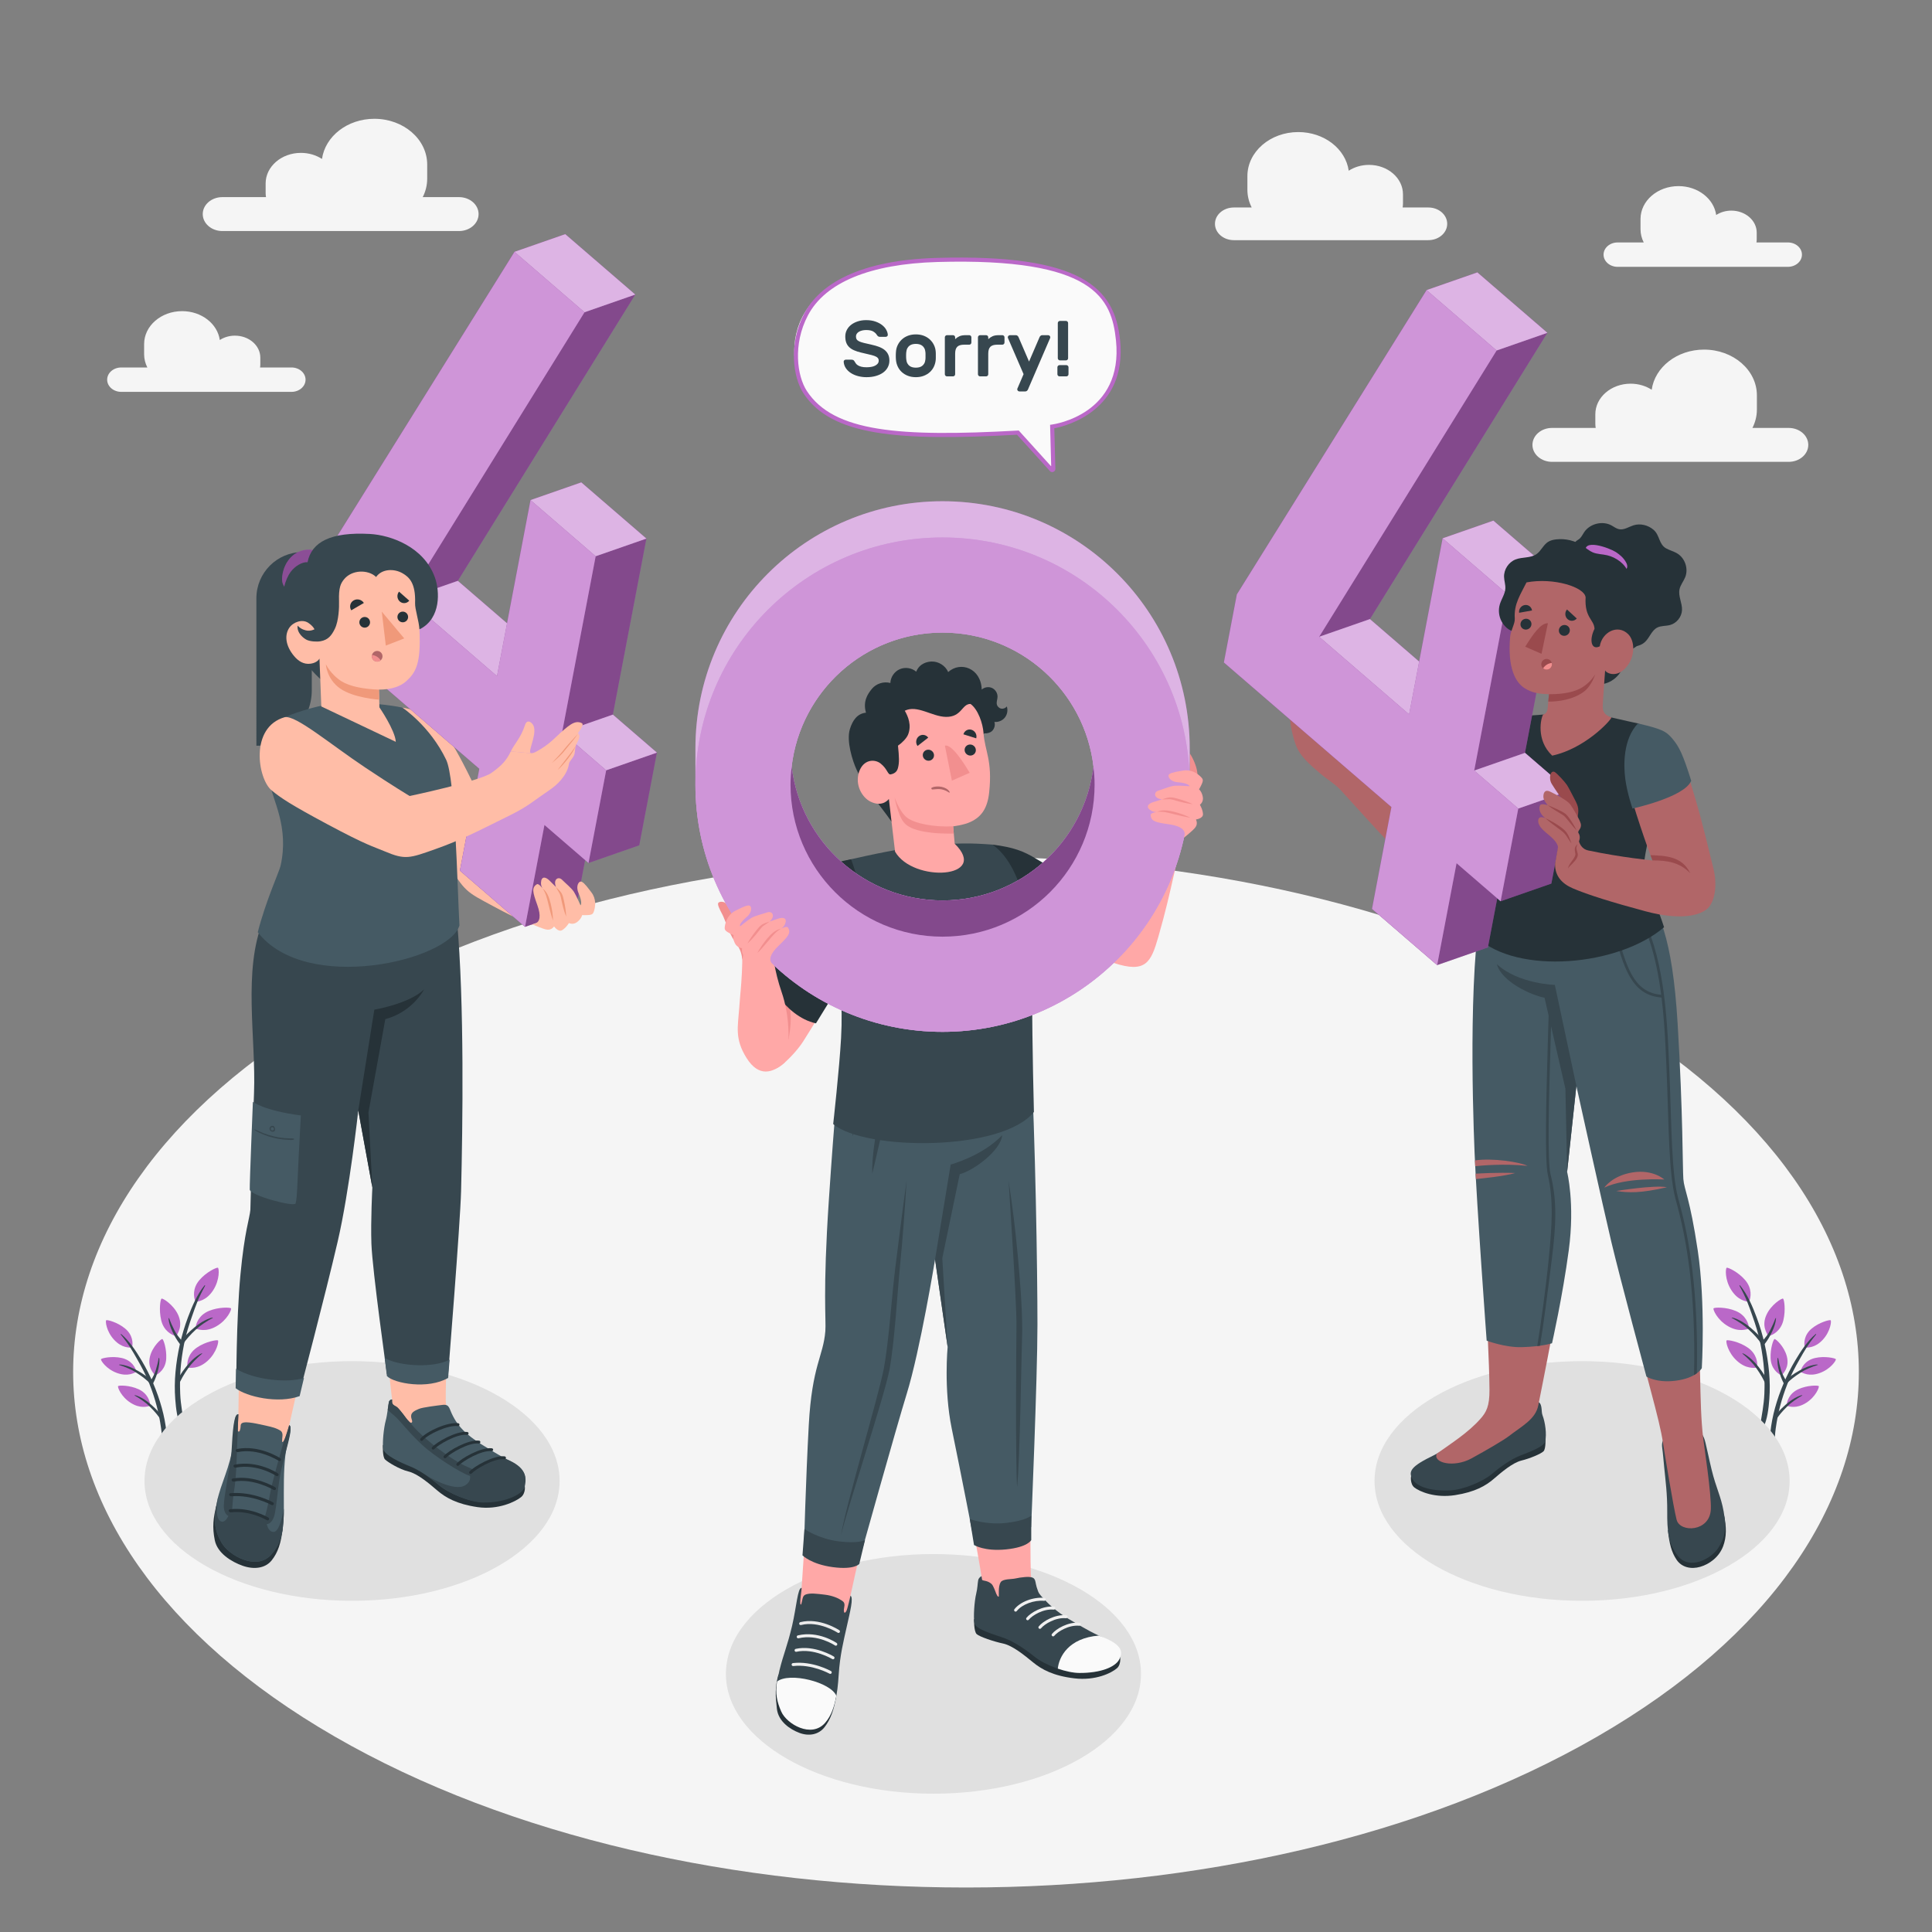 <?xml version="1.0" encoding="utf-8"?>
<!-- Generator: Adobe Illustrator 27.5.0, SVG Export Plug-In . SVG Version: 6.00 Build 0)  -->
<svg version="1.1" xmlns="http://www.w3.org/2000/svg" xmlns:xlink="http://www.w3.org/1999/xlink" x="0px" y="0px"
	 viewBox="0 0 500 500" style="enable-background:new 0 0 500 500;" xml:space="preserve">
<rect x="0" y="0" width="500" height="500" fill="#808080" stroke="none"/>
<g id="Floor">
	<path id="Floor_00000143598672855313685430000010386919255487072412_" style="fill:#F5F5F5;" d="M86.606,260.745
		c-90.237,52.099-90.235,136.568,0.005,188.667c90.24,52.099,236.546,52.099,326.783,0c90.237-52.099,90.235-136.568-0.005-188.667
		S176.843,208.646,86.606,260.745z"/>
</g>
<g id="Clouds">
	<g id="Clouds_00000095328101331131615420000005093447168978946218_">
		<path id="XMLID_00000101103169469053446060000008085802502844052910_" style="fill:#F5F5F5;" d="M57.538,51.015l11.303,0
			c-0.056-0.354-0.095-0.713-0.095-1.081v-2.456c0-4.37,4.091-7.913,9.138-7.913c2.043,0,3.924,0.588,5.446,1.57
			c0.826-5.853,6.575-10.39,13.557-10.39c7.55,0,13.67,5.3,13.67,11.839v3.674c0,1.693-0.418,3.301-1.157,4.757h9.388
			c2.799,0,5.069,1.965,5.069,4.389c0,2.424-2.269,4.389-5.069,4.389H57.538c-2.799,0-5.069-1.965-5.069-4.389
			C52.47,52.981,54.739,51.015,57.538,51.015z"/>
		<path id="XMLID_00000181057627289123066200000008189804280017013120_" style="fill:#F5F5F5;" d="M75.432,95.101l-8.129,0
			c0.04-0.255,0.068-0.513,0.068-0.778v-1.766c0-3.143-2.942-5.691-6.572-5.691c-1.47,0-2.822,0.423-3.917,1.129
			c-0.594-4.21-4.729-7.473-9.751-7.473c-5.43,0-9.832,3.812-9.832,8.515v2.643c0,1.218,0.301,2.374,0.833,3.422l-6.753,0
			c-2.013,0-3.645,1.414-3.645,3.157c0,1.744,1.632,3.157,3.645,3.157h44.053c2.013,0,3.645-1.413,3.645-3.157
			C79.077,96.514,77.445,95.101,75.432,95.101z"/>
	</g>
	<g id="Clouds_00000130626232163855984250000016553702895681017485_">
		<path id="XMLID_00000051380457435905822860000007744044070997459107_" style="fill:#F5F5F5;" d="M401.663,110.747l11.303,0
			c-0.056-0.354-0.095-0.713-0.095-1.081v-2.456c0-4.37,4.091-7.913,9.138-7.913c2.043,0,3.924,0.588,5.446,1.57
			c0.826-5.853,6.575-10.39,13.557-10.39c7.55,0,13.67,5.3,13.67,11.839v3.674c0,1.694-0.418,3.301-1.157,4.757l9.388,0
			c2.799,0,5.068,1.965,5.068,4.389s-2.269,4.389-5.068,4.389l-61.249,0c-2.799,0-5.069-1.965-5.069-4.39
			C396.594,112.712,398.864,110.747,401.663,110.747z"/>
		<path id="XMLID_00000165217139515177993840000005839333922068792192_" style="fill:#F5F5F5;" d="M462.698,62.744l-8.129,0
			c0.04-0.255,0.068-0.513,0.068-0.778V60.2c0-3.143-2.942-5.691-6.572-5.691c-1.47,0-2.822,0.423-3.917,1.129
			c-0.595-4.21-4.729-7.473-9.751-7.473c-5.43,0-9.832,3.812-9.832,8.515v2.642c0,1.218,0.3,2.374,0.833,3.422l-6.753,0
			c-2.013,0-3.645,1.414-3.645,3.157c0,1.744,1.632,3.157,3.645,3.157h44.053c2.013,0,3.645-1.413,3.645-3.157
			C466.344,64.158,464.712,62.744,462.698,62.744z"/>
		<path id="XMLID_00000113350682001719385360000007353612267771101628_" style="fill:#F5F5F5;" d="M369.657,53.698l-6.656,0
			c0.054-0.341,0.091-0.687,0.091-1.041v-2.365c0-4.209-3.939-7.62-8.799-7.62c-1.968,0-3.779,0.566-5.245,1.511
			c-0.796-5.637-6.332-10.005-13.056-10.005c-7.271,0-13.165,5.104-13.165,11.401v3.538c0,1.631,0.402,3.179,1.115,4.582l-4.628,0
			c-2.696,0-4.881,1.893-4.881,4.227c0,2.335,2.185,4.227,4.881,4.227l50.342,0c2.696,0,4.881-1.893,4.881-4.227
			C374.538,55.591,372.353,53.698,369.657,53.698z"/>
	</g>
</g>
<g id="Plants">
	<g id="Plants_00000093139337078162037090000004091120427609318322_">
		<path style="fill:#BA68C8;" d="M34.173,348.775c0.296-1.177,0.188-3.299-1.782-4.942c-1.97-1.643-4.639-2.317-4.9-2.155
			c-0.261,0.162,0.004,2.88,2.056,5.074C31.556,348.899,33.432,348.727,34.173,348.775z"/>
		<path style="fill:#BA68C8;" d="M35.335,355.028c-0.276-1.182-1.343-3.021-3.848-3.586c-2.505-0.565-5.188,0.049-5.347,0.312
			c-0.158,0.263,1.322,2.56,4.152,3.579C33.064,356.329,34.655,355.323,35.335,355.028z"/>
		<path style="fill:#BA68C8;" d="M40.144,355.974c1.121-0.475,2.752-1.841,2.877-4.399c0.125-2.558-0.713-4.925-1-5.035
			c-0.287-0.11-2.557,1.908-3.206,4.523C38.108,353.913,39.735,355.356,40.144,355.974z"/>
		<path style="fill:#37474F;" d="M42.916,377.588c0.563-2.234,0.399-4.632,0.165-6.903c-0.221-2.134-0.631-4.247-1.203-6.315
			c-1.184-4.286-2.959-8.476-5.24-12.298c-1.454-2.436-3.098-4.972-5.274-6.827c-0.047-0.04-0.169,0.051-0.129,0.099
			c2.209,2.728,3.046,4.277,4.325,6.521c1.11,1.947,2.201,3.957,3.107,6.274c1.592,4.069,2.454,7.469,3.023,11.49
			c0.37,2.612,0.303,5.222,0.367,7.851C42.071,378.044,42.775,378.151,42.916,377.588z"/>
		<path style="fill:#37474F;" d="M39.635,357.99c0.547-1.041,0.93-2.121,1.233-3.254c0.28-1.048,0.478-2.219,0.337-3.301
			c-0.02-0.154-0.14,0.049-0.157,0.145c-0.169,1-0.412,1.915-0.696,2.892c-0.293,1.009-0.79,1.962-1.353,2.848
			c-0.142,0.223-0.152,0.604,0.043,0.801C39.234,358.312,39.518,358.213,39.635,357.99z"/>
		<path style="fill:#37474F;" d="M39.381,357.639c-1.038-1.26-2.19-2.003-3.844-2.955c-0.699-0.402-1.263-0.653-2.012-0.952
			c-0.748-0.299-2.076-0.628-2.566-0.597c-0.035,0.002-0.239,0.074-0.176,0.092c0.686,0.201,1.699,0.594,2.416,0.908
			c0.879,0.385,1.401,0.672,2.074,1.103c1.557,0.997,2.539,1.775,3.681,2.888C39.189,358.355,39.56,357.856,39.381,357.639z"/>
		<path style="fill:#BA68C8;" d="M38.874,363.839c-0.022-1.214-0.681-3.233-3.013-4.308c-2.332-1.074-5.084-1.031-5.294-0.807
			c-0.21,0.224,0.757,2.779,3.312,4.364C36.38,364.64,38.146,363.986,38.874,363.839z"/>
		<path style="fill:#37474F;" d="M42.284,367.234c-0.752-1.449-1.723-2.414-3.142-3.689c-0.599-0.539-1.099-0.902-1.768-1.35
			c-0.669-0.448-1.899-1.046-2.385-1.118c-0.034-0.005-0.25,0.022-0.191,0.054c0.629,0.339,1.537,0.934,2.172,1.39
			c0.779,0.559,1.229,0.948,1.798,1.51c1.314,1.299,2.112,2.264,2.996,3.591C41.946,367.895,42.414,367.484,42.284,367.234z"/>
	</g>
	<g id="Plants_00000109732382857485680540000012654371575770842033_">
		<path style="fill:#BA68C8;" d="M50.624,336.957c-0.545-1.201-0.841-3.489,0.945-5.625c1.787-2.136,4.508-3.372,4.819-3.249
			c0.31,0.123,0.554,3.079-1.213,5.819C53.444,336.586,51.406,336.764,50.624,336.957z"/>
		<path style="fill:#BA68C8;" d="M50.595,343.865c0.065-1.317,0.849-3.487,3.417-4.575c2.568-1.088,5.555-0.948,5.774-0.698
			c0.22,0.251-0.916,2.992-3.743,4.626C53.275,344.817,51.38,344.049,50.595,343.865z"/>
		<path style="fill:#BA68C8;" d="M45.639,345.803c-1.29-0.292-3.298-1.437-3.929-4.147c-0.63-2.71-0.194-5.401,0.092-5.574
			c0.286-0.173,3.103,1.546,4.304,4.216C47.415,343.209,45.957,345.065,45.639,345.803z"/>
		<path style="fill:#37474F;" d="M46.871,369.439c-1.035-2.279-1.326-4.873-1.516-7.346c-0.179-2.324-0.15-4.661,0.06-6.981
			c0.434-4.809,1.517-9.63,3.213-14.155c1.081-2.884,2.346-5.911,4.312-8.314c0.042-0.052,0.19,0.022,0.157,0.081
			c-1.832,3.342-2.425,5.159-3.357,7.803c-0.808,2.295-1.584,4.654-2.103,7.305c-0.912,4.656-1.173,8.456-1,12.863
			c0.112,2.863,0.69,5.639,1.131,8.461C47.863,369.762,47.132,370.013,46.871,369.439z"/>
		<path style="fill:#37474F;" d="M46.575,347.86c-0.787-1.007-1.406-2.087-1.95-3.24c-0.503-1.066-0.941-2.28-1.001-3.463
			c-0.008-0.168,0.159,0.025,0.195,0.125c0.375,1.036,0.812,1.967,1.305,2.956c0.509,1.022,1.225,1.945,1.998,2.783
			c0.195,0.211,0.28,0.616,0.109,0.864C47.066,348.127,46.743,348.075,46.575,347.86z"/>
		<path style="fill:#37474F;" d="M46.778,347.435c0.865-1.548,1.952-2.563,3.535-3.899c0.668-0.565,1.223-0.942,1.965-1.406
			c0.742-0.464,2.097-1.072,2.626-1.133c0.037-0.004,0.27,0.033,0.206,0.065c-0.694,0.347-1.701,0.963-2.405,1.436
			c-0.865,0.581-1.366,0.988-2.003,1.579c-1.47,1.366-2.369,2.386-3.374,3.797C47.122,348.164,46.628,347.703,46.778,347.435z"/>
		<path style="fill:#BA68C8;" d="M48.523,353.965c-0.212-1.301,0.1-3.587,2.384-5.185c2.284-1.598,5.234-2.083,5.501-1.884
			c0.268,0.199-0.27,3.116-2.693,5.303C51.344,354.339,49.329,353.982,48.523,353.965z"/>
		<path style="fill:#37474F;" d="M45.537,358.251c0.522-1.693,1.373-2.912,2.641-4.549c0.536-0.691,0.999-1.176,1.628-1.783
			c0.629-0.608,1.827-1.484,2.332-1.655c0.036-0.012,0.271-0.024,0.215,0.021c-0.606,0.484-1.462,1.295-2.052,1.905
			c-0.725,0.748-1.13,1.251-1.628,1.961c-1.152,1.641-1.818,2.827-2.505,4.415C46.027,358.892,45.447,358.543,45.537,358.251z"/>
	</g>
	<g id="Plants_00000098929424307535720360000006071002857172654244_">
		<path style="fill:#BA68C8;" d="M467.082,348.775c-0.296-1.177-0.188-3.299,1.782-4.942c1.97-1.643,4.639-2.317,4.9-2.155
			c0.261,0.162-0.004,2.88-2.056,5.074C469.699,348.899,467.822,348.727,467.082,348.775z"/>
		<path style="fill:#BA68C8;" d="M465.919,355.028c0.276-1.182,1.343-3.021,3.848-3.586c2.505-0.565,5.188,0.049,5.346,0.312
			c0.158,0.263-1.322,2.56-4.152,3.579C468.191,356.329,466.6,355.323,465.919,355.028z"/>
		<path style="fill:#BA68C8;" d="M461.11,355.974c-1.12-0.475-2.752-1.841-2.877-4.399c-0.125-2.558,0.713-4.925,1-5.035
			c0.287-0.11,2.557,1.908,3.206,4.523C463.146,353.913,461.52,355.356,461.11,355.974z"/>
		<path style="fill:#37474F;" d="M458.338,377.588c-0.563-2.234-0.399-4.632-0.165-6.903c0.221-2.134,0.631-4.247,1.203-6.315
			c1.184-4.286,2.959-8.476,5.24-12.298c1.454-2.436,3.098-4.972,5.274-6.827c0.047-0.04,0.169,0.051,0.129,0.099
			c-2.209,2.728-3.046,4.277-4.325,6.521c-1.11,1.947-2.201,3.957-3.107,6.274c-1.592,4.069-2.454,7.469-3.023,11.49
			c-0.37,2.612-0.303,5.222-0.367,7.851C459.184,378.044,458.48,378.151,458.338,377.588z"/>
		<path style="fill:#37474F;" d="M461.62,357.99c-0.547-1.041-0.93-2.121-1.233-3.254c-0.28-1.048-0.478-2.219-0.337-3.301
			c0.02-0.154,0.14,0.049,0.157,0.145c0.169,1,0.412,1.915,0.696,2.892c0.293,1.009,0.79,1.962,1.353,2.848
			c0.142,0.223,0.152,0.604-0.043,0.801C462.021,358.312,461.736,358.213,461.62,357.99z"/>
		<path style="fill:#37474F;" d="M461.873,357.639c1.038-1.26,2.19-2.003,3.844-2.955c0.699-0.402,1.263-0.653,2.012-0.952
			c0.748-0.299,2.076-0.628,2.566-0.597c0.035,0.002,0.239,0.074,0.176,0.092c-0.686,0.201-1.699,0.594-2.415,0.908
			c-0.879,0.385-1.401,0.672-2.074,1.103c-1.557,0.997-2.539,1.775-3.681,2.888C462.066,358.355,461.694,357.856,461.873,357.639z"
			/>
		<path style="fill:#BA68C8;" d="M462.381,363.839c0.022-1.214,0.681-3.233,3.013-4.308s5.084-1.031,5.294-0.807
			c0.21,0.224-0.757,2.779-3.312,4.364C464.875,364.64,463.108,363.986,462.381,363.839z"/>
		<path style="fill:#37474F;" d="M458.97,367.234c0.752-1.449,1.723-2.414,3.142-3.689c0.599-0.539,1.099-0.902,1.768-1.35
			c0.67-0.448,1.899-1.046,2.385-1.118c0.034-0.005,0.25,0.022,0.191,0.054c-0.629,0.339-1.538,0.934-2.172,1.39
			c-0.78,0.559-1.229,0.948-1.798,1.51c-1.314,1.299-2.111,2.264-2.996,3.591C459.308,367.895,458.841,367.484,458.97,367.234z"/>
	</g>
	<g id="Plants_00000160172722574768069460000018325856153133317272_">
		<path style="fill:#BA68C8;" d="M452.631,336.957c0.545-1.201,0.841-3.489-0.945-5.625c-1.787-2.136-4.508-3.372-4.818-3.249
			c-0.311,0.123-0.554,3.079,1.213,5.819C449.81,336.586,451.849,336.764,452.631,336.957z"/>
		<path style="fill:#BA68C8;" d="M452.659,343.865c-0.065-1.317-0.849-3.487-3.416-4.575c-2.568-1.088-5.555-0.948-5.775-0.698
			c-0.22,0.251,0.916,2.992,3.743,4.626C449.979,344.817,451.875,344.049,452.659,343.865z"/>
		<path style="fill:#BA68C8;" d="M457.616,345.803c1.29-0.292,3.298-1.437,3.928-4.147c0.63-2.71,0.194-5.401-0.092-5.574
			c-0.286-0.173-3.103,1.546-4.304,4.216C455.84,343.209,457.298,345.065,457.616,345.803z"/>
		<path style="fill:#37474F;" d="M456.383,369.439c1.035-2.279,1.326-4.873,1.516-7.346c0.178-2.324,0.15-4.661-0.06-6.981
			c-0.434-4.809-1.517-9.63-3.213-14.155c-1.081-2.884-2.346-5.911-4.312-8.314c-0.042-0.052-0.19,0.022-0.157,0.081
			c1.832,3.342,2.425,5.159,3.357,7.803c0.808,2.295,1.584,4.654,2.103,7.305c0.912,4.656,1.173,8.456,1,12.863
			c-0.112,2.863-0.689,5.639-1.131,8.461C455.391,369.762,456.122,370.013,456.383,369.439z"/>
		<path style="fill:#37474F;" d="M456.68,347.86c0.787-1.007,1.406-2.087,1.95-3.24c0.503-1.066,0.941-2.28,1.001-3.463
			c0.008-0.168-0.159,0.025-0.196,0.125c-0.375,1.036-0.812,1.967-1.305,2.956c-0.509,1.022-1.225,1.945-1.998,2.783
			c-0.195,0.211-0.28,0.616-0.109,0.864C456.189,348.127,456.512,348.075,456.68,347.86z"/>
		<path style="fill:#37474F;" d="M456.477,347.435c-0.865-1.548-1.952-2.563-3.535-3.899c-0.669-0.565-1.224-0.942-1.966-1.406
			c-0.742-0.464-2.097-1.072-2.626-1.133c-0.037-0.004-0.27,0.033-0.206,0.065c0.694,0.347,1.701,0.963,2.406,1.436
			c0.865,0.581,1.366,0.988,2.003,1.579c1.47,1.366,2.369,2.386,3.374,3.797C456.132,348.164,456.626,347.703,456.477,347.435z"/>
		<path style="fill:#BA68C8;" d="M454.731,353.965c0.212-1.301-0.1-3.587-2.384-5.185c-2.284-1.598-5.234-2.083-5.501-1.884
			c-0.268,0.199,0.27,3.116,2.693,5.303C451.91,354.339,453.925,353.982,454.731,353.965z"/>
		<path style="fill:#37474F;" d="M457.717,358.251c-0.522-1.693-1.373-2.912-2.641-4.549c-0.536-0.691-0.999-1.176-1.628-1.783
			c-0.628-0.608-1.827-1.484-2.332-1.655c-0.036-0.012-0.271-0.024-0.215,0.021c0.606,0.484,1.462,1.295,2.052,1.905
			c0.725,0.748,1.13,1.251,1.628,1.961c1.152,1.641,1.818,2.827,2.505,4.415C457.228,358.892,457.807,358.543,457.717,358.251z"/>
	</g>
</g>
<g id="Shadows">
	
		<ellipse id="Shadow_00000157996283174683409270000016405505137525331593_" style="fill:#E0E0E0;" cx="241.577" cy="433.198" rx="53.712" ry="31.01"/>
	
		<ellipse id="Shadow_00000114759955152919159700000001575149256441201055_" style="fill:#E0E0E0;" cx="409.44" cy="383.276" rx="53.712" ry="31.01"/>
	
		<ellipse id="Shadow_00000178887427386398805790000003544599476138811327_" style="fill:#E0E0E0;" cx="91.112" cy="383.276" rx="53.712" ry="31.01"/>
</g>
<g id="Character_3">
	<g id="Character_7_">
		<g id="Bottom_00000118372097195696232800000016065906636923793806_">
			<g>
				<path style="fill:#263238;" d="M431.661,396.03c0.344,3.396,0.929,5.725,2.263,7.67c1.333,1.945,3.721,2.476,6.09,1.794
					c2.369-0.682,4.877-2.508,5.936-5.333c0.896-2.392,0.884-4.993,0.212-8.127L431.661,396.03z"/>
				<path id="XMLID_376_" style="fill:#37474F;" d="M441.391,373.427c0.551,2.26,0.822,3.808,1.573,6.909
					c1.165,4.808,2.41,6.847,3.118,10.847c0.809,4.57,0.338,6.789-1.453,9.501c-1.788,2.707-7.355,5.812-10.429,1.952
					c-2.506-3.148-2.751-6.741-2.721-11.337c0.031-4.752-0.443-8.022-0.79-11.614c-0.002-0.024-0.005-0.047-0.007-0.071
					c-0.122-1.228-0.319-3.652-0.499-4.873c-0.396-2.688,1.443-2.987,2.154-3.375c0.998-0.543,2.072-0.959,3.194-1.157
					c1.138-0.201,2.304-0.061,3.442,0.155C440.258,370.607,440.863,371.261,441.391,373.427z"/>
			</g>
			<g>
				<path style="fill:#263238;" d="M365.318,381.744c-0.214,0.007-0.469,2.288,0.72,3.218c1.373,1.074,5.36,2.785,10.538,1.979
					c5.178-0.806,7.946-2.442,9.976-4.184c2.03-1.742,4.875-4.197,7.211-4.769c2.17-0.531,5.016-1.721,5.695-2.393
					c0.679-0.672,0.497-3.564,0.497-3.564L365.318,381.744z"/>
				<path id="XMLID_00000160905275751605527570000008848594522981303477_" style="fill:#37474F;" d="M397.496,362.711
					c0.244,0.003,0.481,0.04,0.692,0.159c0.573,0.321,0.704,1.074,0.772,1.728c0.059,0.563,0.051,1.172,0.255,1.704
					c0.673,1.76,1.128,4.872,0.672,6.729c-0.361,1.469-4.274,2.794-6.524,3.699c-2.298,0.924-4.934,2.765-7.238,4.713
					c-2.384,2.016-7.464,4.12-10.85,4.271c-5.169,0.23-8.557-1.021-9.644-2.782c-1.345-2.179-0.38-3.494,5.484-6.33
					c1.11-0.537,4.995-2.912,6.317-3.77c1.397-0.907,2.733-1.909,3.958-3.025c0.62-0.565,1.211-1.159,1.763-1.786
					c0.834-0.947,1.884-1.7,2.855-2.508c0.705-0.587,1.415-1.177,2.213-1.632c1.288-0.733,2.756-1.076,4.225-1.175
					c1.5-0.102,2.924,0.199,4.425,0.048C397.074,362.732,397.287,362.708,397.496,362.711z"/>
			</g>
			<g>
				<path style="fill:#B16668;" d="M440.784,372.237c-1.154-9.909-0.358-20.887-1.848-36.372v0
					c-0.238-3.975-0.561-8.23-0.991-12.005c-1.449-12.7-3.662-16.972-3.951-19.423c0,0-0.133-25.012-2.13-52.849
					c-0.939-13.095-5.04-16.905-8.472-23.737l-38.988,1.53c-3.482,17.343-2.683,56.482-1.838,74.176
					c0.431,9.021,2.786,41.401,2.908,56.084c0.036,4.306-0.833,5.859-2.367,7.581c-3.212,3.605-7.34,6.176-11.271,8.993
					c-1.083,2.358,4.409,3.723,8.993,1.212c3.877-2.125,8.335-4.724,9.658-5.753c3.352-2.605,6.963-4.365,7.639-8.058
					c0.275-1.502,7.32-35.961,7.456-43.472c0.117-6.458-1.141-17.358-1.141-17.358l3.2-27.465c0,0,4.286,20.924,6.84,31.98
					c2.553,11.05,5.37,24.181,8.282,35.115l0,0c2.882,12.614,6.777,24.833,7.637,31.171c0.243,1.511,2.633,16.35,3.509,19.735
					c0.875,3.385,8.598,3.161,8.854-2.733C442.934,386.667,441.001,374.102,440.784,372.237z"/>
			</g>
			<g>
				<g>
					<path style="fill:#455A64;" d="M424.494,228.091c4.75,7.616,8.298,13.853,9.689,37.015c1.392,23.161,1.26,37.24,1.468,40.031
						c0.208,2.791,1.693,4.834,3.734,18.543c2.041,13.708,1.042,30.396,1.042,30.396s-1.311,2.556-6.751,3.25
						c-5.019,0.64-7.587-1.081-7.587-1.081s-6.826-25.397-9.074-34.831c-1.974-8.285-9.054-40.38-9.054-40.38l-2.394,22.25
						c0,0,2.057,8.105,0.43,20.264c-1.616,12.08-4.333,24.081-4.333,24.081s-2.509,0.863-7.826,1.016
						c-4.311,0.125-9.091-1.682-9.091-1.682s-2.575-35.017-3.132-48.703c-0.557-13.685-1.646-51.708,2.678-68.27L424.494,228.091z"
						/>
				</g>
				<path style="fill:#B16668;" d="M430.713,305.255c0,0-2.88-2.676-8.178-1.84c-5.298,0.836-7.344,3.945-7.344,3.945
					C420.793,304.65,430.713,305.255,430.713,305.255z M418.284,308.227c3.157,0.475,6.3,0.614,13.11-0.972
					C428.107,306.623,418.284,308.227,418.284,308.227z"/>
				<g>
					<path style="fill:#B16668;" d="M381.706,300.316c0.023,0.481,0.047,0.979,0.073,1.494c1.337-0.145,7.404-0.727,13.541-0.086
						C393.357,300.735,386.283,299.637,381.706,300.316z"/>
					<path style="fill:#B16668;" d="M381.881,303.748c0.025,0.454,0.049,0.916,0.076,1.389c1.076-0.101,7.402-0.722,10.177-1.562
						C387.508,303.415,382.906,303.683,381.881,303.748z"/>
				</g>
				<g>
					<path style="fill:#37474F;" d="M434.255,309.893c-1.65-6.346-1.675-18.558-2.085-29.162c-0.124-3.204-0.252-6.517-0.427-10.036
						c-0.687-13.803-2.419-29.217-10.066-38.892l-0.567,0.418c5.14,6.505,7.566,15.695,8.806,25.232
						c-7.223-0.627-9.075-7.409-11.601-16.747c-0.346-1.276-0.703-2.597-1.087-3.951l-0.689,0.183
						c0.384,1.352,0.74,2.669,1.085,3.943c2.521,9.319,4.522,16.7,12.379,17.282c0.52,4.2,0.822,8.454,1.026,12.567
						c0.175,3.516,0.303,6.827,0.427,10.029c0.411,10.644,0.436,22.888,2.105,29.304c0.186,0.715,0.387,1.465,0.598,2.253
						c2.197,8.202,4.764,21.878,4.259,43.551c0.273-0.157,0.517-0.314,0.726-0.468c0.449-21.472-2.104-35.079-4.294-43.257
						C434.64,311.355,434.44,310.608,434.255,309.893z"/>
					<path style="fill:#37474F;" d="M407.961,281.033l-5.566-26.134c0,0-9.516-0.268-15.006-5.373
						c1.188,4.514,8.881,8.042,12.335,8.694l1.055,4.599c-0.068,2.471-0.146,5.065-0.226,7.744
						c-0.443,14.765-0.76,29.999,0.018,33.435c1.51,6.662,1.107,13.068,0.241,21.779c-0.781,7.859-2.131,17.6-2.975,22.583
						c0.25-0.03,0.489-0.06,0.714-0.092c0.851-4.937,1.965-13.619,3.067-22.454c1.11-8.91,1.397-15-0.357-21.992
						c-0.833-3.322-0.417-19.21,0.005-33.241c0.051-1.702,0.101-3.368,0.149-4.993l3.715,16.194l0.439,21.5L407.961,281.033z"/>
				</g>
			</g>
		</g>
		<g id="Top_1_">
			<g>
				<g>
					<path style="fill:#B16668;" d="M334.608,190.375c-0.45-1.74-0.735-3.522-0.849-5.315c-0.06-0.95-0.085-1.911-0.036-2.862
						c0.062-1.226,0.317-0.704,1.217-1.091c0.256-0.11,0.371-0.413,0.389-0.69c0.018-0.278-0.034-0.559,0.01-0.833
						c0.065-0.407,0.355-0.771,0.738-0.926c0.205-0.083,0.438-0.112,0.61-0.25c0.375-0.3,0.257-0.898,0.453-1.336
						c0.245-0.547,0.991-0.739,1.541-0.501c0.55,0.237,0.905,0.797,1.057,1.376c0.031,0.118,0.057,0.244,0.137,0.337
						c0.146,0.172,0.404,0.172,0.628,0.201c0.697,0.092,1.282,0.604,1.639,1.209c0.898,1.522,0.732,3.455,1.126,5.133
						c0.274,1.169,0.762,2.226,1.476,3.185c0.108,0.145,0.254,0.306,0.432,0.276c0.194-0.033,0.272-0.266,0.299-0.46
						c0.253-1.839-0.669-3.778-0.04-5.524c0.219-0.608,0.613-1.137,1.037-1.624c0.09-0.104,0.186-0.209,0.314-0.26
						c0.291-0.118,0.627,0.105,0.758,0.39c0.215,0.469,0.18,1.159,0.288,1.675c0.3,1.425,0.644,2.736,1.18,4.089
						c0.461,1.163,0.762,2.374,0.954,3.609c0.158,1.017-0.094,2.414,0.307,3.355c0.095,0.224,0.261,0.409,0.424,0.589
						c1.413,1.566,9.014,7.949,11.314,9.683c1.651,1.244,3.309,2.479,4.982,3.693c0,0,6.218-7.735,9.729-11.642
						c8.127-9.045,9.366-10.771,16.402-10.152l-6.316,22.216c0,0-6.687,6.356-13.766,12.596c-4.162,3.669-7.178,4.222-13.237-2.062
						c-3.513-3.643-11.111-12.121-12.82-13.962c-1.571-1.692-3.547-2.802-5.268-4.285c-2.497-2.151-5.323-4.419-6.434-7.606
						C335.028,191.871,334.803,191.127,334.608,190.375z"/>
				</g>
				<path style="fill:#263238;" d="M393.304,185.353c-4.555,0.115-7.763-0.15-12.014,4.646c-3.176,3.583-4.368,5.079-4.368,5.079
					s-0.846,4.619,2.35,9.584c2.341,3.636,5.414,5.642,5.414,5.642l3.266-2.945L393.304,185.353z"/>
			</g>
			<g>
				<path style="fill:#263238;" d="M430.66,239.964c-2.788-8.599-5.631-12.684-5.161-16.695c0.723-6.172,3.23-13.941,3.406-18.208
					c0.626-15.161-2.306-16.678-5.001-17.841c0,0-4.856-1.05-7.518-1.684c-1.6-0.381-4.787-0.818-4.787-0.818
					c-2.452-0.083-7.429-0.009-9.452,0.196c-0.997,0.101-2.791,0.02-2.791,0.02s-6.204,0.43-6.209,0.433
					c0,0-4.669,3.91-9.306,10.187c-4.728,6.4-6.542,14.028,0.304,19.711c0,0,0.322,5.976,0.263,8.652
					c-0.278,3.842-1.551,10.746-2.162,18.698C392.765,252.348,418.83,250.066,430.66,239.964z"/>
			</g>
			<g id="_x34__00000115481170762635119970000004691509338863442602_">
				<polygon style="fill:#BA68C8;" points="406.062,204.679 394.66,194.84 403.342,149.283 386.486,134.738 373.355,139.314 
					367.276,171.212 354.537,160.219 400.458,86.133 382.338,70.497 369.207,75.073 320.097,153.837 316.741,171.445 
					360.101,208.859 355.076,235.223 371.932,249.767 385.064,245.192 387.485,232.488 388.359,233.242 401.491,228.667 				"/>
				<polygon style="opacity:0.3;" points="406.062,204.679 394.66,194.84 403.342,149.283 386.486,134.738 373.355,139.314 
					367.276,171.212 354.537,160.219 400.458,86.133 382.338,70.497 369.207,75.073 320.097,153.837 316.741,171.445 
					360.101,208.859 355.076,235.223 371.932,249.767 385.064,245.192 387.485,232.488 388.359,233.242 401.491,228.667 				"/>
				<g id="_x34__00000142136102927938002320000003860845869607581085_">
					<g>
						<polygon style="fill:#BA68C8;" points="381.528,199.415 390.211,153.858 373.355,139.314 364.673,184.871 341.405,164.794 
							387.327,90.708 369.207,75.073 320.096,153.837 316.741,171.445 360.101,208.859 355.077,235.223 371.932,249.767 
							376.957,223.403 388.359,233.242 392.931,209.255 						"/>
						<polygon style="opacity:0.3;fill:#FFFFFF;" points="381.528,199.415 390.211,153.858 373.355,139.314 364.673,184.871 
							341.405,164.794 387.327,90.708 369.207,75.073 320.096,153.837 316.741,171.445 360.101,208.859 355.077,235.223 
							371.932,249.767 376.957,223.403 388.359,233.242 392.931,209.255 						"/>
					</g>
				</g>
				<polygon style="fill:#BA68C8;" points="369.207,75.073 387.327,90.708 400.458,86.133 382.338,70.497 				"/>
				<polygon style="opacity:0.5;fill:#FFFFFF;" points="369.207,75.073 387.327,90.708 400.458,86.133 382.338,70.497 				"/>
				<polygon style="fill:#BA68C8;" points="373.355,139.314 386.486,134.738 403.342,149.283 390.211,153.858 				"/>
				<polygon style="opacity:0.5;fill:#FFFFFF;" points="373.355,139.314 386.486,134.738 403.342,149.283 390.211,153.858 				"/>
				<polygon style="fill:#BA68C8;" points="381.528,199.415 394.66,194.84 406.062,204.679 392.931,209.255 				"/>
				<polygon style="opacity:0.5;fill:#FFFFFF;" points="381.528,199.415 394.66,194.84 406.062,204.679 392.931,209.255 				"/>
				<polygon style="fill:#BA68C8;" points="341.405,164.794 354.537,160.219 367.276,171.212 364.673,184.871 				"/>
				<polygon style="opacity:0.5;fill:#FFFFFF;" points="341.405,164.794 354.537,160.219 367.276,171.212 364.673,184.871 				"/>
			</g>
			<g id="Head_00000106866678638241098920000015996962722962898346_">
				<path style="fill:#263238;" d="M422.967,167.249c1.04-0.026,2.074-0.44,2.821-1.167c1.156-1.126,1.662-2.923,3.096-3.662
					c1.01-0.521,2.228-0.372,3.325-0.668c1.701-0.458,3.013-2.094,3.092-3.854c0.081-1.823-1.024-3.612-0.643-5.396
					c0.241-1.129,1.041-2.051,1.472-3.122c0.873-2.169-0.031-4.905-2.024-6.128c-0.901-0.553-1.955-0.808-2.883-1.316
					c-1.946-1.066-1.641-3.391-3.266-4.809c-1.397-1.219-3.442-1.745-5.227-1.171c-1.243,0.4-2.448,1.264-3.727,1
					c-0.718-0.148-1.311-0.633-1.956-0.981c-2.341-1.26-5.579-0.459-7.062,1.748c-0.457,0.68-0.794,1.499-1.499,1.917
					c-1.343,0.795-1.556,1.733-2.186,3.162c-0.63,1.428-0.717,3.198,0.182,4.475c0.645,0.916,1.727,1.502,2.201,2.517
					c0.885,1.896-0.772,3.977-0.965,6.061c-0.39,4.203,3.852,3.884,5.741,6.288c0.614,0.781,0.99,1.719,1.506,2.567
					c1.044,1.717,3.247,0.967,5.006,1.668c0.634,0.253,1.242,0.582,1.904,0.751C422.231,167.219,422.599,167.259,422.967,167.249z"
					/>
				<path style="fill:#BA68C8;" d="M418.168,142.866c1.066,0.693,2.056,1.559,2.658,2.679c0.231,0.43,0.404,0.936,0.261,1.402
					c-0.26,0.845-1.337,1.071-2.221,1.097c-3.331,0.098-7.137-1.192-8.353-4.664C408.962,138.952,416.634,141.869,418.168,142.866z"
					/>
				<path style="fill:#263238;" d="M413.304,177.186c-1.155,0.258-2.275-0.528-3.104-1.373c-1.894-1.929-3.203-4.375-5.128-6.273
					c-2.345-2.311-5.446-3.663-8.48-4.94c-1.588-0.669-2.985-1.092-4.677-1.202c-1.42-0.093-2.66-1.388-3.303-2.575
					c-0.723-1.335-0.893-2.959-0.46-4.415c0.41-1.382,1.336-2.621,1.43-4.059c0.067-1.026-0.302-2.033-0.333-3.061
					c-0.058-1.918,1.193-3.807,2.981-4.502c1.75-0.68,3.876-0.303,5.414-1.38c1.185-0.829,1.747-2.356,2.96-3.145
					c0.625-0.407,1.373-0.581,2.113-0.668c2.436-0.285,4.969,0.338,6.994,1.721c0.819,0.559,1.567,1.243,2.479,1.631
					c1.181,0.503,2.516,0.462,3.764,0.761c2.329,0.559,4.709,2.237,5.472,4.561c0.52,1.583,0.313,3.234,0.773,4.815
					c0.481,1.654,1.626,3.022,2.402,4.56c0.926,1.837,1.317,3.94,1.113,5.988c-0.079,0.792-0.254,1.597-0.693,2.261
					c-1.109,1.675-3.65,2.13-4.401,3.993c-0.228,0.566-0.252,1.19-0.357,1.792c-0.516,2.947-3.275,5.34-6.265,5.436
					C413.314,177.135,413.968,177.037,413.304,177.186z"/>
				<path style="fill:#B16668;" d="M414.795,182.496c0.054-1.506,0.613-9.051,0.613-9.051c0.038,0.565,2.711,2.225,5.29-0.573
					c2.647-2.873,2.417-7.034,0.665-8.763c-2.707-2.672-6.773-0.504-7.347,3.16c-2.15,1.078-2.824-1.568-1.356-4.532
					c-0.11-2.438-2.622-2.831-2.305-8.127c-0.212-2.645-8.242-5.208-15.3-3.886c-1.473,3.034-3.298,5.497-3.032,9.346
					c0.094,1.362-1.052,2.996-1.208,4.798c-0.692,8.001,1.404,11.868,3.91,13.331c1.68,0.981,3.138,1.387,6.151,1.469l-0.253,2.511
					l0,0c-0.113,1.258-0.025,2.401-1.269,2.757c-0.55,0.802-1.944,6.582,2.353,10.621c8.229-1.771,14.752-8.641,15.348-9.858
					C415.04,184.965,414.742,184.002,414.795,182.496z"/>
				<g>
					<path id="XMLID_00000148626417359884504510000011802323854671353241_" style="fill:#263238;" d="M393.141,158.588l3.348-0.601
						c-0.132-0.938-0.989-1.564-1.914-1.398C393.651,156.755,393.009,157.65,393.141,158.588z"/>
					<path id="XMLID_00000000941255642628277000000013663279898101182104_" style="fill:#263238;" d="M405.534,157.73l2.532,2.336
						c-0.624,0.729-1.696,0.797-2.395,0.152C404.972,159.573,404.911,158.459,405.534,157.73z"/>
					<path id="XMLID_366_" style="fill:#263238;" d="M396.34,161.511c-0.007,0.775-0.65,1.414-1.434,1.427
						c-0.785,0.013-1.414-0.604-1.407-1.379c0.007-0.775,0.65-1.414,1.434-1.427C395.718,160.119,396.348,160.736,396.34,161.511z"
						/>
					<path id="XMLID_00000138554972863277632540000015731455062766424496_" style="fill:#263238;" d="M406.272,163.124
						c-0.008,0.775-0.65,1.414-1.435,1.427c-0.785,0.014-1.414-0.604-1.407-1.379c0.007-0.775,0.65-1.414,1.434-1.427
						C405.65,161.731,406.28,162.349,406.272,163.124z"/>
				</g>
				<path style="fill:#9A4A4D;" d="M394.727,167.369l4.218,1.839l1.653-7.912C398.816,161.201,396.794,164.018,394.727,167.369z"/>
				<g>
					<circle style="fill:#9A4A4D;" cx="400.262" cy="171.913" r="1.383"/>
					<path style="fill:#F28F8F;" d="M401.596,171.565c0.029,0.112,0.049,0.227,0.049,0.347c0,0.764-0.62,1.384-1.384,1.384
						c-0.346,0-0.659-0.132-0.902-0.342C399.845,172.193,400.656,171.672,401.596,171.565z"/>
				</g>
				<g id="XMLID_00000165195460191427042030000015607208432057980596_">
					<path id="XMLID_00000083086711166777241920000002685705033390613165_" style="fill:#9A4A4D;" d="M400.877,179.666
						c4.011,0.014,6.835-0.66,8.647-1.806c1.551-0.981,2.701-2.266,3.309-3.373c0,0-0.861,2.943-2.88,4.48
						c-3.733,2.841-9.268,2.599-9.268,2.599L400.877,179.666z"/>
				</g>
			</g>
			<path style="fill:#B16668;" d="M402.773,221.73c0,0-0.301,1.604-0.323,1.878c-0.056,3.047,1.743,5.059,4.546,6.274
				c3.876,1.679,10.431,3.703,18.827,5.952c9.553,2.559,14.426,0.922,16.18-0.803c1.754-1.724,2.506-5.828,1.432-10.252
				c-3.314-13.649-4.03-15.945-5.635-21.246c-4.211-13.913-6.608-14.173-13.384-16.096c-3.779,4.203-4.248,12.443-1.996,19.807
				c3.056,9.994,5.242,15.435,5.242,15.435s-7.791-0.725-16.591-2.573c-3.599-0.756-2.578-5.995-2.578-5.995L402.773,221.73z"/>
			<g>
				<path style="fill:#9A4A4D;" d="M408.155,212.225c0.529-2.768,0.419-3.364-0.635-5.372c-1.054-2.008-1.513-2.942-1.989-3.689
					c-0.476-0.747-2.574-3.042-3.179-3.369c-1.086-0.588-1.653,1.605-0.768,3.066c0.885,1.46,2.185,3.276,2.185,3.276
					L408.155,212.225z"/>
				<path style="fill:#B16668;" d="M405.911,224.778c-0.252-0.721,2.338-2.497,2.096-3.817c-0.241-1.319-0.477-1.382,0.264-2.523
					c0.741-1.142,0.698-2.175,0.259-2.815c-0.439-0.639,0.951-1.097,0.551-2.524c-0.306-1.092-1.918-3.816-2.675-4.885
					c-0.757-1.069-3.867-2.703-5.287-3.363c-1.42-0.659-1.728,0.54-1.693,1.445c0.035,0.906,1.141,2.096,1.141,2.096
					s-1.651-0.558-1.966-0.029c-0.414,0.696-0.288,2.171,1.341,3.398c-1.348-0.642-1.99-0.115-1.843,0.971
					c0.112,0.831,0.799,1.732,1.876,2.64c1.355,1.143,3.044,2.435,3.233,3.846l-0.436,2.512L405.911,224.778z"/>
				<path style="fill:#9A4A4D;" d="M405.911,224.778c-0.132-0.306,0.072-0.632,0.193-0.897c0.152-0.271,0.324-0.52,0.498-0.761
					c0.34-0.485,0.713-0.945,0.938-1.423c0.114-0.232,0.191-0.471,0.163-0.669l-0.124-0.876c-0.049-0.294-0.042-0.688,0.118-0.982
					c0.163-0.286,0.351-0.519,0.574-0.73c-0.098,0.288-0.23,0.563-0.272,0.837c-0.059,0.268-0.004,0.493,0.079,0.776
					c0.088,0.276,0.165,0.569,0.235,0.873c0.074,0.4-0.052,0.752-0.184,1.053c-0.301,0.595-0.718,1.044-1.139,1.47l-0.629,0.623
					C406.159,224.276,405.935,224.475,405.911,224.778z"/>
				<path style="fill:#9A4A4D;" d="M400.567,208.392c0.797,0.314,1.582,0.637,2.35,1.001c0.774,0.371,1.523,0.714,2.276,1.253
					c0.695,0.671,1.123,1.355,1.602,2.078c0.464,0.715,0.878,1.462,1.247,2.236c-0.579-0.632-1.132-1.279-1.66-1.938l-0.798-0.979
					c-0.26-0.315-0.54-0.666-0.798-0.888c-0.62-0.46-1.403-0.866-2.11-1.316C401.951,209.401,401.239,208.926,400.567,208.392z"/>
				<path style="fill:#9A4A4D;" d="M406.696,218.275c-0.502-0.632-0.918-1.343-1.345-1.984c-0.43-0.632-0.995-1.119-1.633-1.583
					c-1.263-0.945-2.573-1.865-3.776-2.946c1.485,0.648,2.86,1.469,4.168,2.424c0.644,0.48,1.296,1.084,1.675,1.842
					C406.167,216.766,406.411,217.515,406.696,218.275z"/>
			</g>
			<path style="fill:#9A4A4D;" d="M427.661,222.677c3.707-0.02,7.056,0.466,9.779,3.332c-2.15-4.514-6.522-4.526-10.305-4.702
				L427.661,222.677z"/>
			<path style="fill:#455A64;" d="M423.904,187.22c6.112,1.452,7.258,1.954,8.978,4.032c1.72,2.078,2.651,3.964,4.801,10.795
				c-1.648,4.252-15.191,7.207-15.191,7.207s-1.361-3.887-1.863-7.613C420.128,197.916,420.085,191.214,423.904,187.22z"/>
		</g>
	</g>
</g>
<g id="Character_2">
	<g id="Character_00000003787978881839633510000000403884673345709210_">
		<g id="Bottom_1_">
			<g>
				<path style="fill:#FFA8A7;" d="M207.457,410.928c0.611-8.904,0.927-13.069,1.775-28.976v0c0.076-4.077,0.223-8.445,0.496-12.326
					c0.92-13.055,2.599-16.163,3.722-20.642c1.123-4.478,0.975-16.598,2.687-44.672c0.949-15.572,3.205-24.194,5.181-31.719h40.209
					c4.132,17.601,5.309,55.712,5.186,73.852c-0.063,9.249-0.163,57.031,0.068,60.849c0.245,4.039,2.285,6.587,3.867,8.285
					c3.314,3.555,5.691,4.994,9.843,8.094c-0.601,1.588-9.305,1.53-11.777,0.321c-3.949-1.931-9.04-5.104-10.388-6.102
					c-3.412-2.526-4.211-4.051-4.267-7.895c-0.009-0.479,0.01-1.179,0.035-1.255c-0.065-2.244-6.536-35.726-7.947-43.288
					c-1.096-5.872,0.105-17.246,0.105-17.246l-4.261-27.971c0,0-3.751,22.312-6.319,33.621c-1.887,8.31-6.556,21.437-9.612,34.728
					l0,0c-3.57,13.51-3.856,14.698-5.962,24.375c-1.062,4.878-3.659,21.28-4.841,24.654c-3.817,10.89-12.458,5.481-12.948-0.54
					C201.984,433.07,207.325,412.846,207.457,410.928z"/>
				<path id="XMLID_00000166649918058424130350000009590670636176308374_" style="fill:#AF6152;" d="M241.992,320.239l3.115-20.177
					c0,0,12.042-1.43,16.421-5.637c0,0-5.522,7.792-13.692,9.062l-3.434,16.726l1.815,27.758L241.992,320.239z"/>
			</g>
			<g>
				<path style="fill:#263238;" d="M289.702,428.179c0.225-0.002,0.592,2.479-0.621,3.548c-1.401,1.234-5.529,3.281-11.019,2.63
					c-5.49-0.65-8.477-2.315-10.691-4.127c-2.214-1.813-5.316-4.37-7.802-4.89c-2.309-0.483-6.072-1.742-6.817-2.446
					c-0.745-0.704-0.676-3.871-0.676-3.871L289.702,428.179z"/>
				<path id="XMLID_00000048499220928022692860000004220086080580915848_" style="fill:#37474F;" d="M254.018,407.9
					c0,0-0.736,0.352-0.87,1.086c-0.159,0.874-0.155,1.992-0.502,3.428c-0.482,1.996-0.775,6.079-0.456,7.698
					c0.319,1.619,5.337,2.947,7.747,3.835c2.461,0.907,5.317,2.801,7.828,4.827c2.599,2.096,8.042,4.17,11.616,4.184
					c5.456,0.021,8.973-1.496,10.043-3.469c1.324-2.44,0.25-3.834-6.05-6.672c-1.193-0.537-5.388-2.96-6.818-3.839
					c-1.511-0.929-2.961-1.964-4.3-3.13c-0.677-0.59-1.326-1.213-1.934-1.873c-0.536-0.581-1.289-1.283-1.61-2.01
					c-0.073-0.165-0.124-0.358-0.189-0.529c-0.188-0.494-0.319-0.95-0.424-1.465c-0.107-0.52-0.178-1.279-0.678-1.586
					c-0.573-0.353-1.6-0.297-2.244-0.241c-0.81,0.07-1.623,0.182-2.414,0.368c-0.921,0.217-3.237,0.069-3.775,0.942
					c-0.412,0.668-0.467,1.508-0.492,2.277c-0.012,0.366,0,0.734,0.001,1.101c0,0.156,0.07,0.437-0.15,0.374
					c-0.209-0.06-0.448-0.604-0.529-0.789c-0.178-0.408-0.294-0.845-0.489-1.246c-0.223-0.459-0.404-0.998-0.794-1.319
					c-1.053-0.865-2.06-0.684-2.364-0.98C254.172,408.871,254.055,408.21,254.018,407.9z"/>
				<path style="fill:#FAFAFA;" d="M284.39,423.285c-7.892,0.629-10.327,5.533-10.63,8.555c1.965,0.673,3.987,1.112,5.621,1.118
					c5.456,0.021,9.198-1.497,10.267-3.469C290.897,427.188,290.012,425.351,284.39,423.285z"/>
				<g>
					<g>
						<path style="fill:#F0F0F0;" d="M272.551,423.493c-0.086,0.001-0.173-0.026-0.245-0.085c-0.167-0.133-0.193-0.375-0.06-0.542
							c1.085-1.358,4.237-3.174,7.111-2.892c0.213,0.02,0.368,0.21,0.347,0.421c-0.02,0.211-0.204,0.367-0.421,0.347
							c-2.682-0.255-5.574,1.53-6.435,2.607C272.774,423.442,272.664,423.492,272.551,423.493z"/>
					</g>
					<g>
						<path style="fill:#F0F0F0;" d="M269.129,421.547c-0.086,0.001-0.173-0.026-0.245-0.084c-0.167-0.133-0.193-0.376-0.06-0.542
							c1.086-1.359,4.239-3.18,7.111-2.892c0.213,0.02,0.368,0.21,0.347,0.421c-0.02,0.211-0.2,0.366-0.421,0.346
							c-2.682-0.259-5.574,1.529-6.434,2.607C269.351,421.497,269.241,421.546,269.129,421.547z"/>
					</g>
					<g>
						<path style="fill:#F0F0F0;" d="M265.953,419.318c-0.086,0.001-0.173-0.027-0.245-0.085c-0.167-0.133-0.193-0.376-0.06-0.542
							c1.085-1.359,4.25-3.176,7.111-2.892c0.212,0.02,0.368,0.21,0.347,0.421c-0.02,0.212-0.201,0.366-0.421,0.347
							c-2.679-0.257-5.574,1.529-6.434,2.607C266.175,419.267,266.065,419.316,265.953,419.318z"/>
					</g>
					<g>
						<path style="fill:#F0F0F0;" d="M262.841,417.087c-0.084,0.001-0.169-0.025-0.24-0.081c-0.169-0.13-0.199-0.373-0.069-0.541
							c1.492-1.926,4.897-3.221,7.768-2.939c0.213,0.02,0.368,0.21,0.347,0.421c-0.02,0.212-0.203,0.361-0.421,0.347
							c-2.585-0.253-5.76,0.935-7.084,2.643C263.067,417.035,262.954,417.086,262.841,417.087z"/>
					</g>
				</g>
			</g>
			<g>
				<path style="fill:#263238;" d="M216.444,438.868c-0.625,3.673-1.471,6.061-3.024,8.083c-1.552,2.023-4.102,2.429-6.538,1.517
					c-2.436-0.913-5.458-2.966-5.823-6.235c-0.365-3.269-0.541-5.501,0.408-8.867L216.444,438.868z"/>
				<path id="XMLID_00000031899156773481202990000003310105036055846569_" style="fill:#37474F;" d="M207.457,410.928
					c-1.042-0.033-1.311,4.897-2.457,9.802c-1.229,5.257-2.231,7.284-3.286,11.589c-1.205,4.918-0.626,7.24,0.788,10.451
					c1.413,3.212,7.276,6.858,10.806,2.875c2.878-3.248,3.413-7.143,3.74-12.152c0.336-5.177,1.222-8.581,2.073-12.427
					c0.88-3.979,1.829-7.587,0.978-8.102c-0.13,0.541-0.746,3.355-1.057,3.962c-0.136,0.266-0.612,0.915-0.656-0.144
					c-0.013-0.315,0.161-1.018,0.169-1.328c0.022-0.871-0.486-1.071-0.805-1.298c-0.689-0.49-2.277-1.22-4.293-1.454
					c-2.016-0.234-3.754-0.494-4.942-0.043c-0.715,0.271-0.769,0.918-0.912,1.539c-0.171,0.741-0.235,1.204-0.402,1.034
					C206.864,414.888,207.506,411.473,207.457,410.928z"/>
				<path style="fill:#FAFAFA;" d="M201.107,435.178c-0.522,3.079-0.017,5.284,1.09,7.798c1.414,3.212,7.774,6.923,11.303,2.94
					c1.757-1.982,2.445-4.479,2.941-7.05C214.983,435.332,204.305,432.663,201.107,435.178z"/>
				<g>
					<g>
						<path style="fill:#F0F0F0;" d="M214.791,433.19c-0.043-0.009-0.084-0.025-0.123-0.049c-0.039-0.024-4.598-2.53-9.369-1.969
							c-0.21,0.021-0.402-0.127-0.428-0.338c-0.025-0.211,0.127-0.403,0.339-0.428c5.045-0.59,9.693,1.975,9.865,2.08
							c0.18,0.113,0.236,0.351,0.124,0.531C215.111,433.158,214.945,433.223,214.791,433.19z"/>
					</g>
					<g>
						<path style="fill:#F0F0F0;" d="M205.942,427.477c-0.143-0.031-0.263-0.142-0.296-0.294c-0.045-0.208,0.086-0.414,0.294-0.46
							c4.803-1.055,9.681,1.868,9.863,1.992c0.177,0.119,0.223,0.357,0.104,0.534c-0.119,0.176-0.361,0.218-0.534,0.104
							c-0.041-0.027-4.796-2.864-9.266-1.876C206.051,427.489,205.995,427.488,205.942,427.477z"/>
					</g>
					<g>
						<path style="fill:#F0F0F0;" d="M206.494,423.988c-0.14-0.03-0.258-0.138-0.294-0.287c-0.049-0.208,0.078-0.416,0.285-0.464
							c5.294-1.259,9.886,1.853,10.055,1.983c0.169,0.13,0.2,0.372,0.07,0.54c-0.13,0.169-0.376,0.2-0.54,0.07
							c-0.037-0.029-4.478-3.015-9.405-1.844C206.606,424,206.548,423.999,206.494,423.988z"/>
					</g>
					<g>
						<path style="fill:#EBEBEB;" d="M207.13,420.563c-0.138-0.03-0.255-0.135-0.293-0.282c-0.052-0.206,0.072-0.416,0.278-0.468
							c4.97-1.258,9.927,1.961,10.111,2.098c0.172,0.125,0.208,0.366,0.083,0.538c-0.125,0.172-0.366,0.212-0.538,0.082
							c-0.043-0.031-4.851-3.141-9.466-1.972C207.246,420.574,207.187,420.575,207.13,420.563z"/>
					</g>
				</g>
			</g>
			<path style="fill:#455A64;" d="M217.668,272.593c-1.028,10.723-1.53,13.675-3.17,38.124c-1.591,23.709-0.666,30.932-0.9,33.789
				c-0.536,6.552-3.44,8.814-4.287,24.271c-0.776,14.167-1.242,31.639-1.242,31.639s1.906,2.621,7.303,3.104
				c4.978,0.446,7.468-1.422,7.468-1.422s9.229-33.018,11.806-41.335c3.495-11.284,7.348-34.84,7.348-34.84l3.255,22.667
				c0,0-1.048,10.859,1.058,21.112c2.611,12.712,5.276,26.526,5.276,26.526s3.262,1.362,7.499,0.934
				c5.826-0.588,7.774-1.943,7.774-1.943s1.635-38.405,1.635-52.432c0-14.027-0.543-48.467-1.742-70.299L217.668,272.593z"/>
			<path style="fill:#37474F;" d="M241.992,325.923l4.044-24.542c0,0,8.122-2.145,13.335-7.596
				c-0.387,4.064-7.61,9.277-10.993,10.088l-4.514,21.747l1.383,22.971L241.992,325.923z"/>
			<path style="fill:#37474F;" d="M232.564,276.394c-1.273,2.013-2.229,4.21-3.045,6.44c-0.823,2.232-1.466,4.521-2.029,6.825
				c-0.536,2.311-0.98,4.641-1.285,6.992c-0.312,2.348-0.521,4.718-0.469,7.097c0.566-2.308,1.093-4.598,1.617-6.89
				c0.535-2.288,1.037-4.579,1.591-6.856c0.527-2.283,1.1-4.552,1.684-6.821C231.225,280.916,231.855,278.662,232.564,276.394z"/>
			<path style="fill:#37474F;" d="M229.463,277.252c-1.198,1.09-2.247,2.313-3.209,3.6c-0.971,1.282-1.825,2.647-2.609,4.052
				c-0.759,1.419-1.448,2.88-1.979,4.406c-0.537,1.52-0.95,3.096-1.087,4.712l2.158-4.249c0.732-1.392,1.456-2.782,2.219-4.154
				c0.739-1.385,1.519-2.749,2.273-4.137C227.994,280.099,228.762,278.711,229.463,277.252z"/>
			<path style="fill:#37474F;" d="M234.618,305.634c-1.023,7.354-1.943,14.719-2.868,22.074c-0.951,7.352-1.665,19.218-3.018,26.484
				c-1.39,7.258-9.939,35.73-11.064,43.067c1.696-7.231,11.107-35.485,12.533-42.796c1.334-7.329,1.987-19.234,2.703-26.625
				C233.636,320.448,234.17,313.045,234.618,305.634z"/>
			<path style="fill:#37474F;" d="M261.029,305.634l1.211,19.348c0.178,3.224,0.385,6.445,0.532,9.667
				c0.147,3.217,0.338,6.452,0.285,9.634c-0.066,3.196-0.267,34.092,0.168,40.559c0.76-7.202,1.107-34.026,1.326-40.534
				c-0.02-6.539-0.574-12.963-1.153-19.414C262.801,318.452,262.025,312.026,261.029,305.634z"/>
			<path style="fill:#37474F;" d="M250.977,393.119l1.096,6.724c0,0,2.694,1.72,8.347,1.135c5.653-0.584,6.466-2.413,6.466-2.413
				v-6.326c0,0-1.354,1.315-6.516,1.897C255.208,394.72,250.977,393.119,250.977,393.119z"/>
			<path style="fill:#37474F;" d="M208.186,395.729l-0.503,6.794c0,0,2.219,2.301,7.852,3.051c5.634,0.75,6.85-0.838,6.85-0.838
				l1.475-6.152c0,0-1.624,0.963-6.779,0.325C211.927,398.272,208.186,395.729,208.186,395.729z"/>
		</g>
		<g id="Top_00000145738249028615950930000015318433927929197967_">
			<g id="Chest_00000080205299465651626360000000184293024554021767_">
				<g>
					<path style="fill:#FFA8A7;" d="M257.234,219.278c5.233,0.643,10.739,3.87,20.272,9.146c7.707,4.266,10.216,5.647,10.216,5.647
						s8.558-16.342,11.702-21.638c4.556-7.676,8.188,1.175,7.005,4.341c-2.219,5.936-2.947,12.8-6.646,25.661
						c-1.911,6.642-3.242,9.502-11.556,6.777c-6.845-2.244-24.109-8.605-24.109-8.605L257.234,219.278z"/>
					<path style="fill:#F28F8F;" d="M309.857,201.711c0.489-3.213-1.962-6.775-1.962-6.775l0.006,4.819L309.857,201.711z"/>
					<path style="fill:#263238;" d="M256.876,218.584c5.388,0.7,7.927,1.612,11.477,3.789c3.55,2.176,16.565,9.554,16.565,9.554
						s0.974,2.993,0.418,8.143c-0.557,5.15-4.106,7.238-4.106,7.238l-18.862-6.297L256.876,218.584z"/>
				</g>
				<g id="Chest_00000008866867892015273220000005545055571292439424_">
					<path id="XMLID_00000147916160736064733060000017874815721761172356_" style="fill:#37474F;" d="M217.668,223.256
						c0,0-4.115,8.355-1.537,23.666c1.178,6.996,2.049,12.439,1.537,21.734c-0.434,7.887-2.038,22.247-2.038,22.247
						c8.101,6.885,43.653,7.211,51.948-3.128c0,0-0.456-16.975-0.456-30.365c0-9.991-0.566-18.37-1.7-23.087
						c-2.564-10.663-6.382-14.125-8.545-15.739c-5.816-0.419-8.916-0.48-17.487,0.34c-6.658,0.637-14.41,2.384-19.137,3.449
						C218.337,222.804,217.668,223.256,217.668,223.256z"/>
				</g>
				<g>
					<path style="fill:#FFA8A7;" d="M217.668,223.256c-7.028,2.437-8.309,5.621-13.309,14.233
						c-5.001,8.612-10.094,20.28-12.038,25.836c-1.945,5.556,1.071,11.518,3.685,12.585c2.06,0.84,3.755,1.679,6.29-0.267
						c1.471-1.129,4.044-3.749,5.548-6.099c4.989-7.8,12.737-21.317,12.737-21.317S225.976,229.951,217.668,223.256z"/>
					<path style="fill:#F28F8F;" d="M204.045,269.082c1.291-6.65,0.178-8.973-0.38-13.134c-0.547-4.081-1.229-10.455-1.624-14.265
						c-1.886,3.557-3.71,7.342-5.298,10.868L204.045,269.082z"/>
					<path style="fill:#263238;" d="M197.259,250.332c0.42,2.093,5.516,12.665,13.908,14.511l10.481-17.042
						c0,0,4.14-10.832-1.396-25.428c-6.292,1.182-8.978,2.524-12.838,8.651C203.554,237.15,197.259,250.332,197.259,250.332z"/>
				</g>
				<g>
					<path style="fill:#FFA8A7;" d="M192.037,245.389c-0.05,1.255,0.182,2.141-0.032,6.304c-0.215,4.163-0.377,4.77-0.692,9.17
						c-0.348,4.857-1.221,7.978,1.89,12.936c3.184,5.074,6.787,3.924,9.938,1.139c1.556-4.83,1.098-12.551-0.845-18.152
						c-1.944-5.601-2.305-10.277-2.305-10.277L192.037,245.389z"/>
					<path style="fill:#F28F8F;" d="M187.8,233.752c-0.322-0.357-1.356-0.543-1.823-0.174c-0.454,0.359,0.174,1.581,1.033,3.218
						c0.568,1.082,1.794,4.986,3.012,6.627c1.217,1.641,1.923,2.9,2.076,4.964C193.362,243.147,191.29,237.324,187.8,233.752z"/>
				</g>
			</g>
			<g id="Head_00000132087956204074084810000001101935304469740982_">
				<g>
					<g id="XMLID_00000039852909677369183900000006600745760427216547_">
						<g id="XMLID_00000052817955979319288590000002897220311606121117_">
							<path style="fill:#263238;" d="M230.728,212.643c-3.423-4.908-6.535-7.987-9.058-13.479
								c-1.022-2.226-2.693-7.389-1.703-10.528c0.69-2.187,1.865-3.961,4.145-4.19c-0.833-2.915,0.409-4.812,1.533-6.176
								s3.075-1.982,4.779-1.514c0.055-1.515,1.037-2.958,2.426-3.566c1.389-0.608,3.115-0.35,4.266,0.638
								c0.882-2.216,2.992-2.605,4.006-2.628c1.789-0.041,3.55,1.082,4.269,2.721c3.17-2.86,8.494-1.028,8.681,4.537
								c0.714-0.647,1.826-0.811,2.695-0.397c0.87,0.414,1.444,1.381,1.391,2.343c-0.035,0.631-0.313,1.259-0.178,1.877
								c0.118,0.541,0.573,0.992,1.115,1.106c0.542,0.113,1.14-0.118,1.464-0.567c0.329,0.963,0.133,2.088-0.502,2.883
								c-0.635,0.795-1.689,1.235-2.701,1.127c0.265,0.843-0.014,1.83-0.682,2.41c-0.486,0.421-1.283,0.605-1.914,0.548
								C254.758,189.785,230.863,212.514,230.728,212.643z"/>
							<path style="fill:#FFA8A7;" d="M255.995,205.086c-0.452,4.216-2.081,6.339-4.789,7.609c-1.852,0.869-4.533,1.153-4.533,1.153
								l0.399,4.501c9.162,8.955-10.726,10.199-15.433,2.053l-1.603-13.634c0,0-1.544,2.261-4.742,0.699
								c-2.192-1.079-4.073-4.323-2.985-7.657c1.082-3.277,4.013-3.479,5.613-2.196c1.782,1.429,1.816,2.945,2.599,2.792
								c1.21-0.237,1.675-0.894,1.877-1.689c0.361-1.392,0.305-2.776-0.004-5.741c1.053-0.716,2.232-1.909,2.616-2.871
								c0.964-2.416,0.001-4.714-0.856-6.167c3.194-1.603,7.039,1.523,10.64,1.591c4.124,0.078,4.127-3.39,6.374-3.351
								c1.954,1.402,3.194,5.061,3.362,7.484C254.86,194.386,256.889,196.747,255.995,205.086z"/>
							<path style="fill:#F28F8F;" d="M246.672,213.846c-4.851,0.277-10.04-0.707-12.003-2.303c-1.962-1.597-3.159-5.21-3.159-5.21
								s0.84,4.648,2.438,6.547c1.598,1.899,5.105,2.38,7.23,2.638c2.124,0.258,5.663,0.22,5.663,0.22L246.672,213.846z"/>
						</g>
					</g>
				</g>
				<g>
					<path id="XMLID_00000052822832761399867200000015242936131071041190_" style="fill:#263238;" d="M252.646,191.08l-3.314-1.04
						c0.255-0.933,1.204-1.456,2.119-1.169C252.367,189.158,252.901,190.148,252.646,191.08z"/>
					<path id="XMLID_00000011731376711300557870000001367417429079575440_" style="fill:#263238;" d="M237.455,193.065l2.771-2.165
						c-0.574-0.794-1.659-0.953-2.425-0.355C237.037,191.143,236.881,192.271,237.455,193.065z"/>
					<path id="XMLID_00000145775724716074296070000002089048649572729512_" style="fill:#263238;" d="M249.648,194.203
						c0.072,0.788,0.779,1.384,1.579,1.333c0.799-0.052,1.389-0.733,1.317-1.52c-0.072-0.789-0.779-1.385-1.578-1.333
						C250.165,192.734,249.575,193.415,249.648,194.203z"/>
					<path id="XMLID_00000118362172248950039830000009542816045825894072_" style="fill:#263238;" d="M238.82,195.542
						c0.072,0.788,0.779,1.385,1.579,1.333c0.8-0.052,1.389-0.733,1.317-1.52c-0.072-0.789-0.779-1.385-1.578-1.333
						C239.338,194.074,238.747,194.754,238.82,195.542z"/>
					<path style="fill:#F28F8F;" d="M250.952,199.996l-4.599,2.033l-1.818-9.06C246.199,192.523,249.123,196.913,250.952,199.996z"
						/>
					<path style="fill:#B16668;" d="M245.766,204.945c-0.385-0.719-1.26-1.127-2.022-1.296c-0.431-0.096-0.878-0.13-1.318-0.1
						c-0.461,0.031-0.929,0.088-1.33,0.332c-0.195,0.119,0.021,0.45,0.204,0.438c0.799-0.054,1.571-0.194,2.37-0.039
						c0.391,0.076,0.789,0.209,1.149,0.376c0.297,0.137,0.557,0.337,0.851,0.479C245.78,205.188,245.802,205.012,245.766,204.945z"
						/>
				</g>
			</g>
		</g>
		<g>
			<g>
				<path style="fill:#BA68C8;" d="M307.895,193.691c0-35.336-28.635-63.971-63.971-63.971c-35.316,0-63.95,28.634-63.95,63.971
					c0,1.578,0,7.798,0,9.377c0,35.316,28.634,63.971,63.95,63.971c35.336,0,63.971-28.655,63.971-63.971
					C307.895,201.49,307.895,195.27,307.895,193.691z M243.924,233.028c-20.142,0-36.731-15.149-39.049-34.652
					c2.318-19.533,18.907-34.665,39.049-34.665c20.161,0,36.751,15.132,39.069,34.665
					C280.675,217.879,264.085,233.028,243.924,233.028z"/>
				<path style="opacity:0.5;fill:#FFFFFF;" d="M307.895,193.691c0-35.336-28.635-63.971-63.971-63.971
					c-35.316,0-63.95,28.634-63.95,63.971c0,1.578,0,7.798,0,9.377c0,35.316,28.634,63.971,63.95,63.971
					c35.336,0,63.971-28.655,63.971-63.971C307.895,201.49,307.895,195.27,307.895,193.691z M243.924,233.028
					c-20.142,0-36.731-15.149-39.049-34.652c2.318-19.533,18.907-34.665,39.049-34.665c20.161,0,36.751,15.132,39.069,34.665
					C280.675,217.879,264.085,233.028,243.924,233.028z"/>
			</g>
			<g>
				<path style="fill:#BA68C8;" d="M243.924,139.098c-35.316,0-63.951,28.635-63.951,63.971c0,35.316,28.634,63.971,63.951,63.971
					c35.336,0,63.971-28.655,63.971-63.971C307.895,167.732,279.26,139.098,243.924,139.098z M243.924,242.406
					c-21.73,0-39.337-17.627-39.337-39.337c0-21.75,17.607-39.357,39.337-39.357c21.75,0,39.357,17.607,39.357,39.357
					C283.281,224.778,265.674,242.406,243.924,242.406z"/>
				<path style="opacity:0.3;fill:#FFFFFF;" d="M243.924,139.098c-35.316,0-63.951,28.635-63.951,63.971
					c0,35.316,28.634,63.971,63.951,63.971c35.336,0,63.971-28.655,63.971-63.971C307.895,167.732,279.26,139.098,243.924,139.098z
					 M243.924,242.406c-21.73,0-39.337-17.627-39.337-39.337c0-21.75,17.607-39.357,39.337-39.357
					c21.75,0,39.357,17.607,39.357,39.357C283.281,224.778,265.674,242.406,243.924,242.406z"/>
			</g>
			<path style="fill:#BA68C8;" d="M243.928,233.03c-20.126,0-36.701-15.122-39.042-34.594c-0.183,1.52-0.298,3.06-0.298,4.633
				c0,21.709,17.602,39.34,39.34,39.34c21.748,0,39.35-17.631,39.35-39.34c0-1.573-0.115-3.113-0.298-4.633
				C280.639,217.908,264.064,233.03,243.928,233.03z"/>
			<path style="opacity:0.3;" d="M243.928,233.03c-20.126,0-36.701-15.122-39.042-34.594c-0.183,1.52-0.298,3.06-0.298,4.633
				c0,21.709,17.602,39.34,39.34,39.34c21.748,0,39.35-17.631,39.35-39.34c0-1.573-0.115-3.113-0.298-4.633
				C280.639,217.908,264.064,233.03,243.928,233.03z"/>
		</g>
		<g id="Hand_00000086649481406466470710000003030139853746503079_">
			<path style="fill:#FFA8A7;" d="M310.634,203.697c0.932-1.796,0.794-1.996,0.043-2.737c-0.75-0.741-2.359-1.907-4.478-1.538
				c-1.425,0.248-2.875,0.427-3.559,0.914c-0.684,0.487,0.168,1.95,2.093,2.101c3.034,0.238,3.13,1.039,3.13,1.039
				s-2.794-0.216-3.89-0.121c-1.096,0.095-3.006,0.897-4.217,1.27c-1.211,0.374-1.227,2.008,0.953,2.257
				c0,0-1.528,0.475-2.219,0.689c-1.554,0.482-1.973,1.406-0.583,2.211c0.33,0.191,0.781,0.403,1.517,0.334
				c0,0-1.694,0.242-1.648,0.81c0.131,1.629,1.239,1.902,4.804,2.405c3.035,0.428,4.148,1.471,4.003,2.688l-0.154,0.757
				c0,0,1.205-0.954,2.259-1.93c0.772-0.715,1.404-1.485,0.825-2.768c0,0,1.87-0.232,1.819-1.401
				c-0.051-1.169-0.805-2.407-0.805-2.407s1.017-0.697,0.753-2.061c-0.264-1.364-0.969-1.929-0.969-1.929L310.634,203.697z"/>
			<path style="fill:#F28F8F;" d="M300.709,206.881c0.67-0.201,1.292-0.444,2.03-0.519c0.762-0.04,1.43,0.179,2.089,0.347
				c1.318,0.381,2.624,0.806,3.874,1.409c-1.385-0.141-2.714-0.459-4.032-0.822c-0.658-0.184-1.311-0.412-1.925-0.461
				C302.114,206.822,301.397,206.913,300.709,206.881z"/>
			<path style="fill:#F28F8F;" d="M299.424,210.116c0.678-0.313,1.465-0.442,2.222-0.388c0.76,0.036,1.498,0.192,2.221,0.365
				c1.44,0.375,2.845,0.851,4.184,1.521c-1.481-0.211-2.909-0.578-4.333-0.932C302.293,210.333,300.915,209.932,299.424,210.116z"/>
		</g>
		<g id="Hand_00000168801580378583137740000004482712037302662530_">
			<path style="fill:#FFA8A7;" d="M189.264,241.752c-1.809-0.906-1.815-1.149-1.643-2.19c0.172-1.04,0.789-2.929,2.721-3.876
				c1.299-0.637,2.578-1.343,3.417-1.35c0.84-0.008,1.01,1.676-0.46,2.929c-2.316,1.975-1.747,2.47-1.747,2.47
				s1.959-1.607,2.902-2.174c0.943-0.567,2.96-1.04,4.159-1.449c1.2-0.409,2.172,0.904,0.554,2.386c0,0,1.516-0.514,2.201-0.746
				c1.541-0.522,2.423-0.021,1.771,1.447c-0.155,0.349-0.395,0.784-1.032,1.161c0,0,1.513-0.8,1.81-0.313
				c0.851,1.396,0.115,2.267-2.475,4.768c-2.205,2.13-2.491,3.618-1.658,4.517l0.569,0.556c0,0-1.537-0.089-2.964-0.26
				c-1.045-0.125-2.008-0.378-2.294-1.756c0,0-1.47,0.411-2.618-0.626c-0.637-0.575-0.439-1.861-0.439-1.861
				s-1.293-0.071-1.88-1.329c-0.588-1.259-0.289-2.027-0.289-2.027L189.264,241.752z"/>
			<path style="fill:#F28F8F;" d="M199.167,238.5c-0.66,0.231-1.306,0.4-1.948,0.772c-0.64,0.415-1.052,0.985-1.487,1.508
				c-0.843,1.082-1.65,2.194-2.308,3.416c1.038-0.928,1.927-1.966,2.78-3.034c0.424-0.535,0.819-1.103,1.287-1.504
				C197.996,239.277,198.629,238.93,199.167,238.5z"/>
			<path style="fill:#F28F8F;" d="M202.107,240.363c-0.732,0.145-1.445,0.502-2.026,0.992c-0.594,0.476-1.1,1.035-1.583,1.601
				c-0.945,1.149-1.803,2.36-2.493,3.689c1.075-1.041,2.015-2.176,2.959-3.299C199.913,242.223,200.792,241.089,202.107,240.363z"/>
		</g>
	</g>
</g>
<g id="Speech_Bubble">
	<g id="Speech_Bubble_00000041280794833711163740000005300220468699185825_">
		<g id="Speech_Bubble_7_">
			<path style="fill:#FAFAFA;" d="M272.56,119.909l-0.254-9.509c0,0,19.064-2.537,17.04-22.317
				c-1.264-12.35-7.932-21.911-46.765-20.811c-42.865,1.213-38.969,26.888-34.234,34.174c7.119,10.954,24.423,12.218,55.078,10.513
				l7.707,8.522C271.642,121.046,272.58,120.67,272.56,119.909z"/>
			<path style="fill:#BA68C8;" d="M271.703,121.904l-8.501-9.4c-30.94,1.709-48.116,0.286-55.301-10.769
				c-2.643-4.066-3.902-12.701,0.224-20.565c3.268-6.231,11.897-13.792,34.441-14.43c37.379-1.048,45.924,7.747,47.309,21.29
				c1.871,18.286-14.046,22.24-17.024,22.816l0.28,10.487C273.151,122.093,272.213,122.469,271.703,121.904z M263.65,111.413
				l8.399,9.288l-0.287-10.764l0.474-0.063c0.757-0.102,18.527-2.712,16.582-21.736c-1.117-10.918-5.59-21.485-46.222-20.334
				c-17.437,0.493-29.031,5.287-33.529,13.86c-3.913,7.461-2.78,15.636-0.274,19.492c6.921,10.648,23.917,11.978,54.604,10.272
				L263.65,111.413z"/>
		</g>
		<g>
			<path style="fill:#37474F;" d="M224.146,82.849c0.915,0,1.722,0.123,2.419,0.369c0.697,0.246,1.278,0.553,1.743,0.922
				c0.464,0.369,0.816,0.776,1.056,1.22c0.239,0.444,0.372,0.865,0.399,1.261c0.014,0.164-0.037,0.297-0.153,0.399
				c-0.116,0.103-0.25,0.154-0.4,0.154h-1.435c-0.232,0-0.407-0.044-0.522-0.133c-0.117-0.088-0.223-0.208-0.318-0.358
				c-0.205-0.342-0.516-0.639-0.933-0.892c-0.417-0.252-1.035-0.379-1.855-0.379c-0.355,0-0.694,0.038-1.015,0.113
				c-0.321,0.076-0.602,0.185-0.841,0.328c-0.239,0.144-0.428,0.318-0.564,0.523c-0.137,0.205-0.205,0.438-0.205,0.697
				c0,0.315,0.064,0.571,0.194,0.769c0.13,0.198,0.349,0.369,0.656,0.513c0.308,0.144,0.714,0.276,1.22,0.399
				c0.506,0.123,1.135,0.267,1.887,0.431c0.819,0.178,1.527,0.386,2.121,0.626c0.595,0.239,1.08,0.526,1.456,0.861
				c0.376,0.335,0.656,0.721,0.841,1.158c0.185,0.438,0.276,0.937,0.276,1.497c0,0.615-0.137,1.186-0.41,1.711
				c-0.273,0.526-0.663,0.978-1.168,1.354c-0.506,0.376-1.128,0.673-1.866,0.892c-0.738,0.219-1.565,0.328-2.48,0.328
				c-0.766,0-1.497-0.092-2.193-0.277c-0.697-0.185-1.316-0.451-1.855-0.799c-0.54-0.349-0.974-0.769-1.302-1.261
				c-0.328-0.492-0.513-1.039-0.554-1.64c-0.014-0.164,0.037-0.297,0.153-0.399c0.116-0.103,0.249-0.154,0.4-0.154h1.435
				c0.232,0,0.41,0.041,0.533,0.123c0.123,0.082,0.226,0.205,0.308,0.369c0.096,0.178,0.212,0.356,0.349,0.533
				c0.137,0.178,0.32,0.335,0.554,0.472c0.231,0.137,0.522,0.249,0.871,0.338c0.349,0.089,0.782,0.133,1.302,0.133
				c0.41,0,0.807-0.031,1.189-0.092c0.382-0.062,0.717-0.164,1.004-0.308c0.287-0.144,0.52-0.321,0.697-0.533
				c0.178-0.212,0.267-0.475,0.267-0.789c0-0.301-0.096-0.547-0.287-0.738c-0.191-0.191-0.482-0.355-0.871-0.492
				c-0.39-0.136-0.871-0.267-1.445-0.389c-0.574-0.123-1.237-0.28-1.989-0.472c-0.684-0.164-1.281-0.359-1.794-0.584
				c-0.512-0.226-0.936-0.502-1.271-0.83c-0.335-0.328-0.584-0.714-0.748-1.159c-0.164-0.444-0.246-0.974-0.246-1.589
				c0-0.615,0.136-1.182,0.41-1.702c0.272-0.519,0.648-0.963,1.127-1.332c0.479-0.369,1.049-0.659,1.712-0.871
				C222.666,82.955,223.38,82.849,224.146,82.849z"/>
			<path style="fill:#37474F;" d="M237.021,86.54c0.752,0,1.432,0.116,2.04,0.349s1.135,0.553,1.578,0.963
				c0.444,0.41,0.8,0.889,1.066,1.435c0.267,0.547,0.421,1.135,0.462,1.763c0.013,0.123,0.02,0.28,0.02,0.472s0,0.383,0,0.574
				c0,0.192,0,0.379,0,0.564s-0.007,0.338-0.02,0.461c-0.056,0.629-0.213,1.216-0.472,1.763c-0.26,0.546-0.612,1.021-1.057,1.425
				c-0.443,0.403-0.97,0.721-1.578,0.953c-0.608,0.232-1.288,0.349-2.04,0.349c-0.752,0-1.432-0.116-2.04-0.349
				c-0.608-0.232-1.135-0.55-1.578-0.953c-0.444-0.403-0.797-0.878-1.056-1.425c-0.26-0.547-0.418-1.135-0.472-1.763
				c-0.014-0.123-0.024-0.277-0.031-0.461c-0.007-0.185-0.01-0.372-0.01-0.564c0-0.191,0.003-0.382,0.01-0.574
				c0.007-0.191,0.018-0.349,0.031-0.472c0.041-0.628,0.194-1.216,0.461-1.763c0.267-0.546,0.622-1.025,1.066-1.435
				c0.443-0.41,0.97-0.731,1.578-0.963C235.589,86.656,236.269,86.54,237.021,86.54z M239.501,91.152
				c-0.041-0.423-0.14-0.775-0.297-1.056c-0.157-0.28-0.352-0.502-0.584-0.667c-0.233-0.164-0.485-0.277-0.759-0.338
				c-0.273-0.062-0.554-0.092-0.841-0.092s-0.567,0.031-0.841,0.092c-0.273,0.062-0.526,0.174-0.758,0.338
				c-0.233,0.164-0.428,0.386-0.585,0.667c-0.157,0.28-0.256,0.632-0.297,1.056c-0.014,0.109-0.025,0.246-0.031,0.41
				c-0.007,0.164-0.01,0.335-0.01,0.512c0,0.178,0.003,0.352,0.01,0.523c0.007,0.171,0.018,0.304,0.031,0.4
				c0.041,0.424,0.14,0.776,0.297,1.056c0.157,0.28,0.352,0.503,0.585,0.667c0.231,0.164,0.484,0.276,0.758,0.338
				c0.273,0.062,0.554,0.092,0.841,0.092s0.567-0.031,0.841-0.092c0.273-0.062,0.525-0.174,0.759-0.338
				c0.232-0.164,0.427-0.386,0.584-0.667c0.157-0.28,0.256-0.632,0.297-1.056c0.014-0.096,0.021-0.229,0.021-0.4s0-0.345,0-0.523
				c0-0.177,0-0.348,0-0.512C239.522,91.398,239.515,91.262,239.501,91.152z"/>
			<path style="fill:#37474F;" d="M249.506,89.205c-0.82,0-1.411,0.181-1.773,0.544s-0.543,0.953-0.543,1.773v5.33
				c0,0.151-0.055,0.28-0.164,0.39c-0.109,0.109-0.239,0.164-0.39,0.164h-1.559c-0.15,0-0.28-0.055-0.389-0.164
				c-0.11-0.109-0.164-0.239-0.164-0.39v-9.554c0-0.15,0.054-0.28,0.164-0.389c0.108-0.109,0.238-0.164,0.389-0.164h1.559
				c0.15,0,0.28,0.055,0.39,0.164c0.109,0.109,0.164,0.239,0.164,0.389v0.472c0.355-0.328,0.734-0.581,1.138-0.759
				c0.403-0.177,0.933-0.266,1.589-0.266h0.923c0.149,0,0.279,0.055,0.389,0.164c0.109,0.109,0.164,0.239,0.164,0.389v1.353
				c0,0.151-0.055,0.28-0.164,0.39c-0.109,0.11-0.239,0.164-0.389,0.164H249.506z"/>
			<path style="fill:#37474F;" d="M258.075,89.205c-0.82,0-1.411,0.181-1.773,0.544s-0.543,0.953-0.543,1.773v5.33
				c0,0.151-0.055,0.28-0.164,0.39c-0.109,0.109-0.239,0.164-0.39,0.164h-1.559c-0.15,0-0.28-0.055-0.389-0.164
				c-0.11-0.109-0.164-0.239-0.164-0.39v-9.554c0-0.15,0.054-0.28,0.164-0.389c0.108-0.109,0.238-0.164,0.389-0.164h1.559
				c0.15,0,0.28,0.055,0.39,0.164c0.109,0.109,0.164,0.239,0.164,0.389v0.472c0.356-0.328,0.734-0.581,1.138-0.759
				c0.403-0.177,0.933-0.266,1.589-0.266h0.923c0.149,0,0.279,0.055,0.389,0.164s0.164,0.239,0.164,0.389v1.353
				c0,0.151-0.055,0.28-0.164,0.39c-0.109,0.11-0.239,0.164-0.389,0.164H258.075z"/>
			<path style="fill:#37474F;" d="M264.902,96.831l-4.06-9.39c-0.014-0.041-0.021-0.089-0.021-0.144c0-0.15,0.055-0.28,0.164-0.389
				c0.109-0.109,0.238-0.164,0.39-0.164h1.537c0.164,0,0.308,0.055,0.431,0.164c0.123,0.109,0.205,0.219,0.246,0.328l2.727,6.335
				l2.727-6.335c0.041-0.109,0.123-0.218,0.246-0.328c0.123-0.109,0.267-0.164,0.431-0.164h1.538c0.149,0,0.279,0.055,0.389,0.164
				s0.164,0.239,0.164,0.389c0,0.055-0.007,0.103-0.021,0.144l-5.761,13.367c-0.041,0.109-0.123,0.218-0.246,0.328
				c-0.123,0.109-0.267,0.164-0.431,0.164h-1.537c-0.15,0-0.28-0.055-0.39-0.164c-0.109-0.11-0.164-0.239-0.164-0.39
				c0-0.055,0.007-0.103,0.02-0.144L264.902,96.831z"/>
			<path style="fill:#37474F;" d="M275.973,94.494c0.15,0,0.28,0.055,0.39,0.164c0.109,0.109,0.164,0.239,0.164,0.389v1.804
				c0,0.151-0.055,0.28-0.164,0.39c-0.109,0.109-0.239,0.164-0.39,0.164h-1.764c-0.15,0-0.28-0.055-0.389-0.164
				c-0.11-0.109-0.164-0.239-0.164-0.39v-1.804c0-0.15,0.054-0.28,0.164-0.389c0.108-0.109,0.238-0.164,0.389-0.164H275.973z
				 M276.424,92.711c0,0.15-0.055,0.28-0.164,0.39c-0.109,0.109-0.239,0.164-0.39,0.164h-1.559c-0.15,0-0.28-0.055-0.389-0.164
				c-0.11-0.109-0.164-0.239-0.164-0.39v-9.103c0-0.15,0.054-0.28,0.164-0.39c0.108-0.109,0.238-0.164,0.389-0.164h1.559
				c0.15,0,0.28,0.055,0.39,0.164c0.109,0.109,0.164,0.239,0.164,0.39V92.711z"/>
		</g>
	</g>
</g>
<g id="Character_1">
	<g id="Character_00000076603369263015456010000005331749738977898675_">
		<g id="Bottom_00000066504957563341037030000009174882321217476510_">
			<g>
				<path style="fill:#FFBDA7;" d="M101.468,362.206l-1.584-14.105l16.064-1.446c0,0-0.679,10.872-0.582,15.859
					c0.046,2.35,1.707,6.772,1.707,6.772s-6.724,3.49-10.214,2.062c-3.49-1.427-5.798-6.929-5.715-7.936
					C101.227,362.404,101.468,362.206,101.468,362.206z"/>
				<path style="fill:#263238;" d="M135.692,384.402c0.221,0.004,0.388,2.048-0.836,3.05c-1.412,1.157-5.897,3.368-11.276,2.588
					c-5.379-0.78-8.268-2.473-10.393-4.288c-2.124-1.815-5.102-4.376-7.531-4.947c-2.256-0.531-5.294-2.392-6.006-3.094
					c-0.712-0.702-0.554-3.766-0.554-3.766L135.692,384.402z"/>
				<path id="XMLID_00000173868623211737462280000001832976140715730324_" style="fill:#455A64;" d="M101.466,362.182
					c0,0-0.677-0.004-0.829,0.703c-0.182,0.842-0.407,3.296-0.789,4.677c-0.531,1.919-0.936,5.864-0.669,7.44
					s4.537,3.539,6.88,4.465c2.394,0.946,5.148,2.858,7.558,4.887c2.495,2.101,7.785,4.333,11.3,4.369
					c4.159,0.042,8.865-1.203,9.973-3.083c1.371-2.326,2.389-5.039-3.723-7.958c-1.157-0.553-5.212-3.013-6.593-3.903
					c-3.736-2.408-6.356-4.604-8.018-8.78c-0.194-0.488-0.397-1.028-0.863-1.283c-0.357-0.195-0.791-0.176-1.197-0.127
					c-1.03,0.124-5.137,0.61-6.081,1.033c-0.835,0.374-2.017,0.806-2.019,1.85c0,0.363,0.1,0.719,0.213,1.065
					c0.07,0.214,0.122,0.499-0.069,0.621c-0.181,0.116-0.416-0.024-0.574-0.168c-0.635-0.581-1.094-1.319-1.625-1.993
					c-0.285-0.361-1.191-1.515-1.553-1.803c-0.329-0.261-0.752-0.396-1.043-0.692C101.377,363.126,101.475,362.672,101.466,362.182z
					"/>
				<path style="fill:#37474F;" d="M113.617,384.353c-1.059-0.892-2.185-1.755-3.317-2.53l0-0.005c0,0,7.17,4.465,10.136,2.546
					c1.911-1.237,1.042-2.794,1.006-3.288c-0.036-0.494,6.692-3.857,8.529-4.04v0c0.505,0.287,0.923,0.533,1.196,0.645
					c4.779,1.978,5.374,4.433,4.516,7.492c-1.108,1.88-5.32,3.768-10.694,3.675C121.475,388.788,116.112,386.454,113.617,384.353z"
					/>
				<path style="fill:#37474F;" d="M120.962,379.63c3.805,1.576,2.157,2.253,1.081,2.385c-1.076,0.133-7.46-3.69-11.338-6.824
					c-4.046-3.269-7.164-7.617-8.667-8.818c-0.56-0.448-1.162-0.996-1.697-1.508c0.116-0.829,0.212-1.584,0.297-1.981
					c0.153-0.707,0.829-0.703,0.829-0.703c0.009,0.49-0.09,0.944,0.278,1.318c0.291,0.295,0.714,0.43,1.043,0.692
					c0.362,0.288,1.269,1.442,1.553,1.803c0.531,0.674,0.99,1.412,1.625,1.993C109.237,372.229,117.156,378.055,120.962,379.63z"/>
				<g>
					<g>
						<path style="fill:#263238;" d="M121.78,381.456c-0.085-0.001-0.169-0.03-0.239-0.089c-0.16-0.133-0.18-0.369-0.044-0.526
							c1.107-1.286,6.292-4.293,9.107-3.94c0.209,0.025,0.356,0.213,0.329,0.417c-0.026,0.204-0.194,0.344-0.424,0.324
							c-2.629-0.324-7.557,2.663-8.433,3.682C122,381.413,121.89,381.458,121.78,381.456z"/>
					</g>
					<g>
						<path style="fill:#263238;" d="M118.474,379.371c-0.085-0.001-0.169-0.03-0.238-0.089c-0.16-0.133-0.179-0.369-0.044-0.527
							c1.105-1.285,6.289-4.29,9.107-3.939c0.208,0.025,0.356,0.213,0.329,0.417c-0.026,0.204-0.211,0.349-0.424,0.324
							c-2.63-0.321-7.557,2.661-8.433,3.681C118.694,379.328,118.584,379.374,118.474,379.371z"/>
					</g>
					<g>
						<path style="fill:#263238;" d="M115.165,377.395c-0.084-0.001-0.169-0.03-0.238-0.089c-0.16-0.133-0.179-0.369-0.044-0.527
							c1.107-1.286,6.292-4.296,9.107-3.939c0.208,0.025,0.356,0.213,0.329,0.417c-0.026,0.204-0.207,0.349-0.424,0.324
							c-2.63-0.324-7.557,2.661-8.434,3.68C115.385,377.352,115.275,377.396,115.165,377.395z"/>
					</g>
					<g>
						<path style="fill:#263238;" d="M112.106,375.149c-0.085-0.001-0.169-0.03-0.239-0.089c-0.16-0.133-0.179-0.369-0.044-0.527
							c1.105-1.286,6.302-4.292,9.107-3.939c0.208,0.025,0.356,0.213,0.329,0.417c-0.026,0.204-0.208,0.349-0.424,0.324
							c-2.626-0.322-7.557,2.661-8.433,3.68C112.326,375.106,112.217,375.151,112.106,375.149z"/>
					</g>
					<g>
						<path style="fill:#263238;" d="M109.111,372.904c-0.082-0.001-0.165-0.029-0.234-0.085c-0.162-0.131-0.185-0.367-0.052-0.526
							c1.522-1.824,6.94-4.318,9.754-3.965c0.208,0.025,0.356,0.213,0.329,0.417c-0.026,0.204-0.21,0.344-0.424,0.324
							c-2.534-0.316-7.722,2.082-9.073,3.698C109.334,372.86,109.222,372.906,109.111,372.904z"/>
					</g>
				</g>
			</g>
			<g>
				<path style="fill:#FFBDA7;" d="M74.847,368.828l3.821-16.938l-16.709-2.607l-0.268,16.721c0,0-1.276,4.497-0.335,6.043
					c0.941,1.547,10.98,3.173,11.9,2.143C74.176,373.16,74.847,368.828,74.847,368.828z"/>
				<path style="fill:#263238;" d="M73.179,395.521c-0.439,3.799-1.236,6.256-2.88,8.314c-1.645,2.058-4.573,2.409-7.472,1.393
					c-2.899-1.017-6.567-3.234-7.245-6.641c-0.678-3.407-0.397-5.65,0.443-9.121L73.179,395.521z"/>
				<path id="XMLID_00000149381482290840832750000012991864055887197114_" style="fill:#455A64;" d="M61.691,366.004
					c-1.212-0.064-0.884,2.927-1.455,8.05c-0.618,5.542-3.117,9.885-4.006,14.329c-1.016,5.077-0.823,7.424,1.069,10.8
					c1.891,3.377,8.98,7.329,12.768,3.289c3.088-3.294,3.406-7.326,3.395-12.521c-0.012-5.37-0.069-9.153,0.376-13.173
					c0.425-3.842,2.037-7.392,1.009-7.951c-0.109,0.558-1.138,4.45-1.815,4.387c-0.039-0.502-0.004-0.961,0.058-1.46
					c0.054-0.434,0.036-0.917-0.269-1.289c-0.308-0.376-1.463-0.845-1.949-0.99c-1.178-0.354-3.283-0.794-4.486-1.039
					c-0.599-0.122-1.201-0.221-1.805-0.289c-0.49-0.055-1.068-0.089-1.54,0.006c-0.289,0.058-0.562,0.206-0.68,0.445
					c-0.087,0.177-0.083,0.384-0.092,0.583c-0.017,0.358-0.086,0.709-0.203,1.043c-0.052,0.147-0.18,0.319-0.351,0.261
					c-0.139-0.047-0.187-0.209-0.181-0.337C61.559,369.524,61.649,366.332,61.691,366.004z"/>
				<path style="fill:#37474F;" d="M56.576,386.946c-0.154,0.732-1.109,5.582,0.365,6.657c1.596,1.165,2.688-2.607,2.688-2.607
					s3.905-0.574,9.408,2.287c-0.327,0.766,0.408,3.514,1.975,3.144c1.556-0.367,2.437-5.957,2.449-6.029
					c-0.009,4.978-0.396,8.876-3.394,12.073c-3.787,4.04-10.877,0.088-12.768-3.289c-1.892-3.376-2.085-5.724-1.069-10.8
					C56.332,387.875,56.449,387.401,56.576,386.946z"/>
				<path style="fill:#37474F;" d="M60.053,391.382c-0.116,1.866-2.168,0.98-2.129-1.67c0.039-2.65,1.429-9.085,1.956-13.418
					c0.351-6.234,0.6-10.353,1.811-10.289c-0.008,0.063-0.009,0.126-0.016,0.189c0,0-0.125,3.552-0.142,3.955
					c-0.217,3.808-0.267,11.207-0.808,14.647C60.183,388.236,60.168,389.516,60.053,391.382z"/>
				<path style="fill:#37474F;" d="M68.389,393.153c0.486-1.787,0.881-2.987,1.472-6.416c0.587-3.404,2.624-10.219,3.634-13.883
					c0.326-0.602,1.352-4.026,1.352-4.026c0.839,0.237,0,3.502-0.392,5.03c-0.392,1.528-0.872,3.166-1.362,5.358
					c-1.254,4.32-1.373,10.805-2.181,13.292C70.103,394.994,67.903,394.94,68.389,393.153z"/>
				<g>
					<g>
						<path style="fill:#263238;" d="M69.148,393.45c-0.056-0.012-0.11-0.033-0.161-0.063c-0.042-0.026-4.328-2.548-9.261-1.993
							c-0.243,0.026-0.481-0.13-0.534-0.349c-0.054-0.22,0.1-0.418,0.342-0.446c5.278-0.594,9.716,2.023,9.903,2.136
							c0.213,0.128,0.287,0.378,0.162,0.558C69.505,393.43,69.323,393.487,69.148,393.45z"/>
					</g>
					<g>
						<path style="fill:#263238;" d="M70.355,389.517c-0.05-0.011-0.099-0.029-0.147-0.055c-0.048-0.026-4.876-2.677-10.37-2.228
							c-0.243,0.016-0.476-0.143-0.523-0.364c-0.045-0.22,0.116-0.415,0.359-0.435c5.811-0.471,10.747,2.242,10.955,2.357
							c0.218,0.123,0.301,0.371,0.185,0.555C70.725,389.493,70.537,389.556,70.355,389.517z"/>
					</g>
					<g>
						<path style="fill:#263238;" d="M60.321,383.418c-0.168-0.036-0.316-0.155-0.367-0.313c-0.068-0.218,0.068-0.428,0.305-0.47
							c5.494-0.961,10.724,2.132,10.945,2.265c0.215,0.128,0.287,0.378,0.162,0.558c-0.125,0.179-0.402,0.216-0.612,0.093
							c-0.05-0.029-5.131-3.029-10.243-2.128C60.447,383.433,60.383,383.431,60.321,383.418z"/>
					</g>
					<g>
						<path style="fill:#263238;" d="M60.81,379.822c-0.166-0.035-0.311-0.151-0.364-0.306c-0.074-0.218,0.058-0.43,0.294-0.475
							c6.048-1.16,10.962,2.122,11.167,2.262c0.206,0.14,0.261,0.392,0.123,0.563c-0.138,0.172-0.421,0.197-0.622,0.057
							c-0.045-0.032-4.774-3.177-10.402-2.099C60.94,379.837,60.873,379.836,60.81,379.822z"/>
					</g>
					<g>
						<path style="fill:#263238;" d="M61.377,375.785c-0.163-0.035-0.307-0.148-0.362-0.301c-0.076-0.216,0.051-0.43,0.287-0.479
							c5.671-1.168,11.018,2.235,11.242,2.382c0.21,0.134,0.271,0.386,0.138,0.561c-0.132,0.175-0.408,0.21-0.618,0.071
							c-0.052-0.033-5.217-3.318-10.483-2.233C61.512,375.8,61.443,375.799,61.377,375.785z"/>
					</g>
				</g>
			</g>
			<g>
				<path id="XMLID_00000087396086452404801680000011532044511488397467_" style="fill:#37474F;" d="M68.106,238.211
					c-5.312,13.016-1.826,30.434-2.366,44.622c-0.645,16.974-0.946,30.281-0.946,30.281c-0.205,2.282-1.505,5.478-2.564,16.737
					c-1.117,11.878-1.075,28.835-1.075,28.835s10.041,4.287,16.281,2.072c0,0,6.706-25.436,9.951-39.425
					c3.071-13.239,5.332-33.941,5.332-33.941l3.645,19.944c0,0-0.458,8.568-0.244,14.565c0.25,6.975,4.015,33.679,4.015,33.679
					s9.329,5.587,15.82,0.261c0,0,3.16-39.195,3.37-47.584c0.413-16.455,0.885-48.819-1.06-70.046H68.106z"/>
				<path id="XMLID_00000008846477133159883980000011500543991449435277_" style="fill:#263238;" d="M92.72,287.391l4.156-26.091
					c0,0,8.991-1.5,12.875-5.238c0,0-2.904,5.781-10.035,7.693l-4.36,24.163l1.008,19.417L92.72,287.391z"/>
			</g>
			<path style="fill:#455A64;" d="M60.984,359.266c2.804,2.199,10.97,4.073,16.559,2.052l1.126-4.719
				c-4.219,1.421-12.91,0.52-17.589-2.367L60.984,359.266z"/>
			<path style="fill:#455A64;" d="M100.136,356.129c1.892,1.918,10.662,3.507,15.842,0.472l0.383-4.736
				c-3.927,2.188-12.951,1.814-16.799-0.432L100.136,356.129z"/>
			<g>
				<path style="fill:#455A64;" d="M65.448,285.162c0,0-0.87,21.152-0.81,22.692c0.06,1.54,11.557,4.586,11.856,3.607
					c0.496-1.63,0.372-5.266,1.365-22.788C68.325,287.441,65.448,285.162,65.448,285.162z"/>
				<path style="fill:#37474F;" d="M76.065,294.703c-0.346-0.116-0.724-0.081-1.085-0.09c-0.422-0.011-0.843-0.029-1.264-0.064
					c-0.89-0.074-1.775-0.211-2.648-0.406c-0.986-0.221-1.958-0.52-2.903-0.882c-0.77-0.295-1.5-0.694-2.271-0.983
					c-0.073-0.027-0.085,0.113-0.038,0.147c0.73,0.534,1.598,0.901,2.429,1.235c0.782,0.315,1.584,0.57,2.4,0.773
					c0.869,0.216,1.752,0.374,2.641,0.469c0.444,0.048,0.891,0.08,1.337,0.097c0.422,0.016,1.026,0.112,1.407-0.1
					C76.13,294.866,76.137,294.727,76.065,294.703z"/>
				<path style="fill:#37474F;" d="M71.063,291.75c-0.11-0.217-0.195-0.353-0.443-0.382c-0.202-0.023-0.412,0.027-0.579,0.147
					c-0.157,0.114-0.262,0.286-0.286,0.479c-0.041,0.331,0.13,0.637,0.412,0.795c0.244,0.137,0.589,0.158,0.823-0.014
					c0.154-0.113,0.198-0.297,0.2-0.483C71.192,292.108,71.147,291.915,71.063,291.75z M70.845,292.396
					c-0.127,0.172-0.402,0.21-0.579,0.108c-0.293-0.169-0.233-0.738,0.126-0.776c0.113-0.012,0.231,0.014,0.322,0.084
					C70.866,291.931,70.973,292.222,70.845,292.396z"/>
			</g>
		</g>
		<g id="Top_00000061449141949380468320000003694386730798447036_">
			<path style="fill:#FFBDA7;" d="M104.132,183.128c5.79,1.044,8.597,2.521,12.948,9.502c4.351,6.98,13.193,26.909,13.193,26.909
				l18.968,14.557l-11.435,5.138c0.332,0.477-2.699-0.683-10.282-4.775c-6.741-3.638-7.319-3.652-11.743-11.338
				c-3.931-6.83-9.788-16.719-9.788-16.719L104.132,183.128z"/>
			<g>
				<path style="fill:#37474F;" d="M66.353,192.996L66.353,192.996c7.918,0,14.336-6.419,14.336-14.336v-35.786h-2.377
					c-6.605,0-11.959,5.354-11.959,11.959V192.996z"/>
				<g>
					<path style="fill:#BA68C8;" d="M73.421,147.375c-0.192,0.593-0.321,1.208-0.384,1.826c-0.04,0.398-0.056,0.8-0.002,1.195
						c0.252,1.861,2.092,3.225,3.933,3.254c1.841,0.029,3.581-1.062,4.734-2.535c1.533-1.96,3.822-6.577,0.84-8.218
						c-1.956-1.077-4.499-0.785-6.328,0.523C74.886,144.371,73.932,145.798,73.421,147.375z"/>
					<path style="opacity:0.25;" d="M73.421,147.375c-0.192,0.593-0.321,1.208-0.384,1.826c-0.04,0.398-0.056,0.8-0.002,1.195
						c0.252,1.861,2.092,3.225,3.933,3.254c1.841,0.029,3.581-1.062,4.734-2.535c1.533-1.96,3.822-6.577,0.84-8.218
						c-1.956-1.077-4.499-0.785-6.328,0.523C74.886,144.371,73.932,145.798,73.421,147.375z"/>
				</g>
			</g>
			<path style="fill:#455A64;" d="M72.599,224.111c-0.332,1.461-3.813,9.031-5.891,17.15c12.492,16.104,49.488,7.317,52.195-1.746
				c-0.582-10.771-1.079-37.972-3.438-42.892c-4.22-8.799-11.332-13.496-11.332-13.496c-3.362-0.713-6.872-0.944-7.892-1.048
				c-2.07-0.21-6.339-0.739-11.832,0.303c-2.56,0.486-6.622,1.515-10.709,3.219c-4.332,1.807-5.297,7.588-3.89,16.998
				C70.456,206.922,74.908,213.952,72.599,224.111z"/>
			<g id="_x34__00000111161076695841070160000005875332288916918457_">
				<polygon style="fill:#BA68C8;" points="170.011,194.78 158.608,184.941 167.29,139.384 150.435,124.839 137.303,129.415 
					131.224,161.312 118.485,150.32 164.407,76.233 146.286,60.598 133.155,65.173 84.045,143.938 80.689,161.545 124.049,198.96 
					119.025,225.324 135.881,239.868 149.012,235.293 151.433,222.589 152.308,223.343 165.439,218.768 				"/>
				<polygon style="opacity:0.3;" points="170.011,194.78 158.608,184.941 167.29,139.384 150.435,124.839 137.303,129.415 
					131.224,161.312 118.485,150.32 164.407,76.233 146.286,60.598 133.155,65.173 84.045,143.938 80.689,161.545 124.049,198.96 
					119.025,225.324 135.881,239.868 149.012,235.293 151.433,222.589 152.308,223.343 165.439,218.768 				"/>
				<g id="_x34__00000176038080462483497860000003713991766002905272_">
					<g>
						<polygon style="fill:#BA68C8;" points="145.477,189.516 154.159,143.959 137.303,129.415 128.621,174.972 105.354,154.895 
							151.275,80.809 133.155,65.173 84.045,143.938 80.689,161.546 124.05,198.96 119.025,225.324 135.881,239.868 
							140.905,213.504 152.308,223.343 156.88,199.355 						"/>
						<polygon style="opacity:0.3;fill:#FFFFFF;" points="145.477,189.516 154.159,143.959 137.303,129.415 128.621,174.972 
							105.354,154.895 151.275,80.809 133.155,65.173 84.045,143.938 80.689,161.546 124.05,198.96 119.025,225.324 
							135.881,239.868 140.905,213.504 152.308,223.343 156.88,199.355 						"/>
					</g>
				</g>
				<polygon style="fill:#BA68C8;" points="133.155,65.173 151.275,80.809 164.407,76.233 146.286,60.598 				"/>
				<polygon style="opacity:0.5;fill:#FFFFFF;" points="133.155,65.173 151.275,80.809 164.407,76.233 146.286,60.598 				"/>
				<polygon style="fill:#BA68C8;" points="137.303,129.415 150.435,124.839 167.29,139.384 154.159,143.959 				"/>
				<polygon style="opacity:0.5;fill:#FFFFFF;" points="137.303,129.415 150.435,124.839 167.29,139.384 154.159,143.959 				"/>
				<polygon style="fill:#BA68C8;" points="145.477,189.516 158.608,184.941 170.011,194.78 156.88,199.355 				"/>
				<polygon style="opacity:0.5;fill:#FFFFFF;" points="145.477,189.516 158.608,184.941 170.011,194.78 156.88,199.355 				"/>
				<polygon style="fill:#BA68C8;" points="105.354,154.895 118.485,150.32 131.224,161.312 128.621,174.972 				"/>
				<polygon style="opacity:0.5;fill:#FFFFFF;" points="105.354,154.895 118.485,150.32 131.224,161.312 128.621,174.972 				"/>
			</g>
			<g>
				<path style="fill:#FFBDA7;" d="M137.433,194.929c-0.977-0.273,1.282-4.114,0.798-6.63c-0.24-1.247-1.78-2.403-2.333-0.729
					c-1.158,3.508-2.687,4.787-3.707,6.898"/>
				<g>
					<g>
						<path style="fill:#FFBDA7;" d="M132.191,194.468c-1.02,2.111-2.137,3.539-5.024,5.572c-3.066,2.158-21.144,5.964-21.144,5.964
							s-4.278-2.538-11.556-7.406c-9.224-6.169-17.87-13.524-20.767-12.995c-9.137,2.604-6.992,15.927-3.443,18.909
							c2.341,1.967,5.043,3.757,14.522,8.833c10.271,5.499,11.766,5.708,14.774,6.981c5.315,2.251,6.418,1.802,13.11-0.57
							s10.632-4.46,19.528-8.864c4.513-2.235,6.16-3.825,9.564-6.11c1.689-1.134,2.594-1.946,3.503-3.035
							c0.909-1.089,1.647-2.352,1.937-3.741c0.055-0.261,0.071-0.513,0.2-0.75c0.122-0.226,0.273-0.435,0.427-0.641
							c0.291-0.39,0.607-0.774,0.776-1.236c0.179-0.49,0.18-1.019,0.259-1.529c0.037-0.238,0.035-0.472,0.102-0.707
							c0.068-0.238,0.168-0.466,0.277-0.688c0.283-0.572,0.636-1.153,0.701-1.797c0.061-0.6-0.378-0.904-0.378-0.904
							s0.483-0.681,0.635-0.922c0.213-0.337,0.389-0.698,0.523-1.074c0.053-0.148,0.098-0.32,0.017-0.455
							c-0.048-0.079-0.13-0.13-0.212-0.172c-1.313-0.678-2.576,0.14-3.605,0.934c-2.679,2.067-3.927,3.922-6.836,5.693
							c-1.582,0.963-1.987,1.182-2.649,1.17"/>
						<path style="fill:#F0997A;" d="M149.533,189.937c-0.462,0.709-0.988,1.372-1.516,2.03c-0.526,0.66-1.074,1.299-1.604,1.951
							c-0.269,0.32-0.521,0.659-0.81,0.977c-0.288,0.314-0.581,0.62-0.891,0.909c-0.612,0.585-1.244,1.146-1.91,1.667l0.869-0.92
							c0.293-0.303,0.583-0.607,0.867-0.917c0.281-0.312,0.571-0.616,0.839-0.936c0.272-0.312,0.521-0.651,0.791-0.98
							c0.54-0.652,1.095-1.287,1.664-1.909L149.533,189.937z"/>
						<path style="fill:#F0997A;" d="M148.99,193.04c-0.243,0.605-0.555,1.212-0.91,1.756c-0.355,0.546-0.739,1.071-1.135,1.586
							c-0.401,0.511-0.813,1.014-1.248,1.497c-0.433,0.484-0.887,0.953-1.383,1.376c0.407-0.508,0.794-1.025,1.194-1.534
							l1.188-1.532l1.184-1.534C148.266,194.138,148.639,193.588,148.99,193.04z"/>
					</g>
				</g>
			</g>
			<g>
				<g id="Head_00000041259930596052530550000004087576041417594019_">
					<path style="fill:#37474F;" d="M107.663,163.1l1.172-0.361c5.266-2.828,5.001-9.697,3.722-13.277
						c-2.855-7.991-11.491-10.982-16.835-11.274c-10.134-0.554-15.083,2.063-16.129,7.313c-1.373-0.116-3.26,0.989-4.399,2.54
						c-2.493,3.393-5.457,15.214,7.68,27.682L107.663,163.1z"/>
					<g id="XMLID_00000167354539174059435210000006240205408302933407_">
						<g id="XMLID_00000039830162796333418130000007861564266307790234_">
							<path id="XMLID_00000095320664042384293510000001918730369386611631_" style="fill:#FFBDA7;" d="M80.432,171.757
								c-1.835,0.27-3.251-0.691-4.309-1.951c-2.348-2.797-2.468-5.555-1.252-7.341c0.999-1.467,3.354-2.337,4.939-1.256
								c1.694,1.157,1.714,2.047,2.322,3.303c0.624,1.289,3.151,1.247,3.951-3.69c0.747-4.605,0.537-9.443,2.883-11.444
								c3.503-2.987,7.102-1.956,8.379-0.061c1.465-2.104,4.628-2.253,6.89-0.924c1.654,0.972,3.376,2.513,3.19,7.698
								c-0.057,1.596,1.01,4.587,1.125,6.83c0.461,8.982-1.027,11.202-3.422,13.376c-1.43,1.298-3.692,2.159-7.056,2.18l0.12,4.586
								c0,0,4.097,5.973,4.24,8.922l-19.276-9.157l-0.472-12.392C82.685,170.435,82.176,171.5,80.432,171.757z"/>
						</g>
						<g>
							<g id="XMLID_00000103248032830380764680000010514194333853361287_">
								<path id="XMLID_00000075151378092642637730000013780401570928952500_" style="fill:#263238;" d="M103.269,153.112
									l2.648,2.342c-0.624,0.762-1.723,0.855-2.454,0.207C102.732,155.014,102.645,153.873,103.269,153.112z"/>
							</g>
							<g id="XMLID_00000070835550745099874860000014783791833598755740_">
								<path id="XMLID_00000095309930185450578240000016366696786800506298_" style="fill:#263238;" d="M94.172,156.045
									l-3.269,1.903c-0.564-0.89-0.289-2.038,0.614-2.563C92.419,154.86,93.608,155.156,94.172,156.045z"/>
							</g>
							<path style="fill:#37474F;" d="M88.994,149.975c-0.793,1.006-1.372,2.017-1.252,5.627c0.05,1.504-0.063,5.01-1.07,7.101
								c-0.881,1.829-1.796,2.916-3.744,3.257c-0.974,0.171-2.619,0.061-3.516-0.355c-0.691-0.32-2.632-1.688-2.396-3.696
								c0.31,0.347,0.876,0.787,1.424,1.004c0.413,0.163,0.847,0.285,1.29,0.309c1.32,0.073,2.577-0.744,3.317-1.84
								c1.31-1.94,1.223-4.557,1.623-6.783c0.509-2.829,1-6.038,3.553-7.44c3.018-1.657,8.467-0.921,9.122,2.158
								C95.283,147.348,91.037,147.385,88.994,149.975z"/>
							<g id="XMLID_00000119839732964713902200000015053623680021718959_">
								<polygon id="XMLID_00000170962285552930317330000002902767820037601924_" style="fill:#F0997A;" points="98.804,158.286 
									99.845,167.078 104.615,165.222 								"/>
							</g>
							<path style="fill:#263238;" d="M95.769,161.053c0,0.764-0.619,1.383-1.383,1.383c-0.764,0-1.384-0.619-1.384-1.383
								s0.619-1.383,1.384-1.383C95.149,159.669,95.769,160.288,95.769,161.053z"/>
							<circle style="fill:#263238;" cx="104.236" cy="159.669" r="1.383"/>
							<g>
								<path style="fill:#B16668;" d="M98.993,169.846c0,0.764-0.619,1.384-1.383,1.384s-1.383-0.619-1.383-1.384
									c0-0.764,0.619-1.383,1.383-1.383S98.993,169.082,98.993,169.846z"/>
								<path style="fill:#F28F8F;" d="M96.276,169.499c-0.029,0.112-0.049,0.227-0.049,0.347c0,0.764,0.62,1.383,1.384,1.383
									c0.346,0,0.659-0.132,0.902-0.342C98.027,170.127,97.217,169.605,96.276,169.499z"/>
							</g>
							<g id="XMLID_00000145034618046863658140000002560083963756864173_">
								<path id="XMLID_00000010993301906442350400000017116912824110257837_" style="fill:#F0997A;" d="M98.073,178.477
									c-3.901-0.147-7.463-0.791-9.675-2.152c-1.022-0.629-2.872-2.144-4.064-4.395c0,0,0.2,3.793,3.673,6.244
									c3.514,2.481,10.122,2.901,10.122,2.901L98.073,178.477z"/>
							</g>
						</g>
					</g>
				</g>
			</g>
			<g>
				<path style="fill:#FFBDA7;" d="M151.335,236.848c2.023-0.013,2.136-0.23,2.441-1.239c0.305-1.009,0.586-2.976-0.73-4.679
					c-0.884-1.145-1.72-2.343-2.47-2.721c-0.75-0.378-1.646,1.058-0.881,2.831c1.206,2.794,0.542,3.253,0.542,3.253
					s-1.113-2.572-1.709-3.497c-0.596-0.925-2.196-2.24-3.092-3.137c-0.896-0.897-2.348-0.148-1.551,1.896
					c0,0-1.133-1.13-1.645-1.641c-1.152-1.149-2.165-1.089-2.228,0.516c-0.015,0.381,0.008,0.878,0.413,1.498
					c0,0-1.004-1.386-1.485-1.08c-1.38,0.876-1.104,1.983,0.115,5.371c1.038,2.884,0.635,4.355-0.509,4.794l-0.741,0.217
					c0,0,1.406,0.62,2.762,1.097c0.993,0.349,1.969,0.548,2.833-0.562c0,0,1.078,1.546,2.088,0.954
					c1.01-0.591,1.753-1.836,1.753-1.836s1.091,0.574,2.174-0.296c1.083-0.87,1.254-1.758,1.254-1.758L151.335,236.848z"/>
				<path style="fill:#F0997A;" d="M143.886,229.557c0.491,0.499,0.995,0.935,1.407,1.553c0.391,0.655,0.509,1.348,0.668,2.009
					c0.278,1.343,0.512,2.697,0.562,4.084c-0.522-1.291-0.861-2.615-1.155-3.95c-0.145-0.667-0.248-1.351-0.491-1.918
					C144.594,230.772,144.179,230.18,143.886,229.557z"/>
				<path style="fill:#F0997A;" d="M140.425,229.93c0.593,0.454,1.075,1.089,1.38,1.785c0.323,0.689,0.53,1.414,0.714,2.135
					c0.34,1.448,0.576,2.913,0.608,4.41c-0.505-1.408-0.846-2.842-1.198-4.266C141.573,232.568,141.284,231.163,140.425,229.93z"/>
			</g>
		</g>
	</g>
</g>
</svg>
